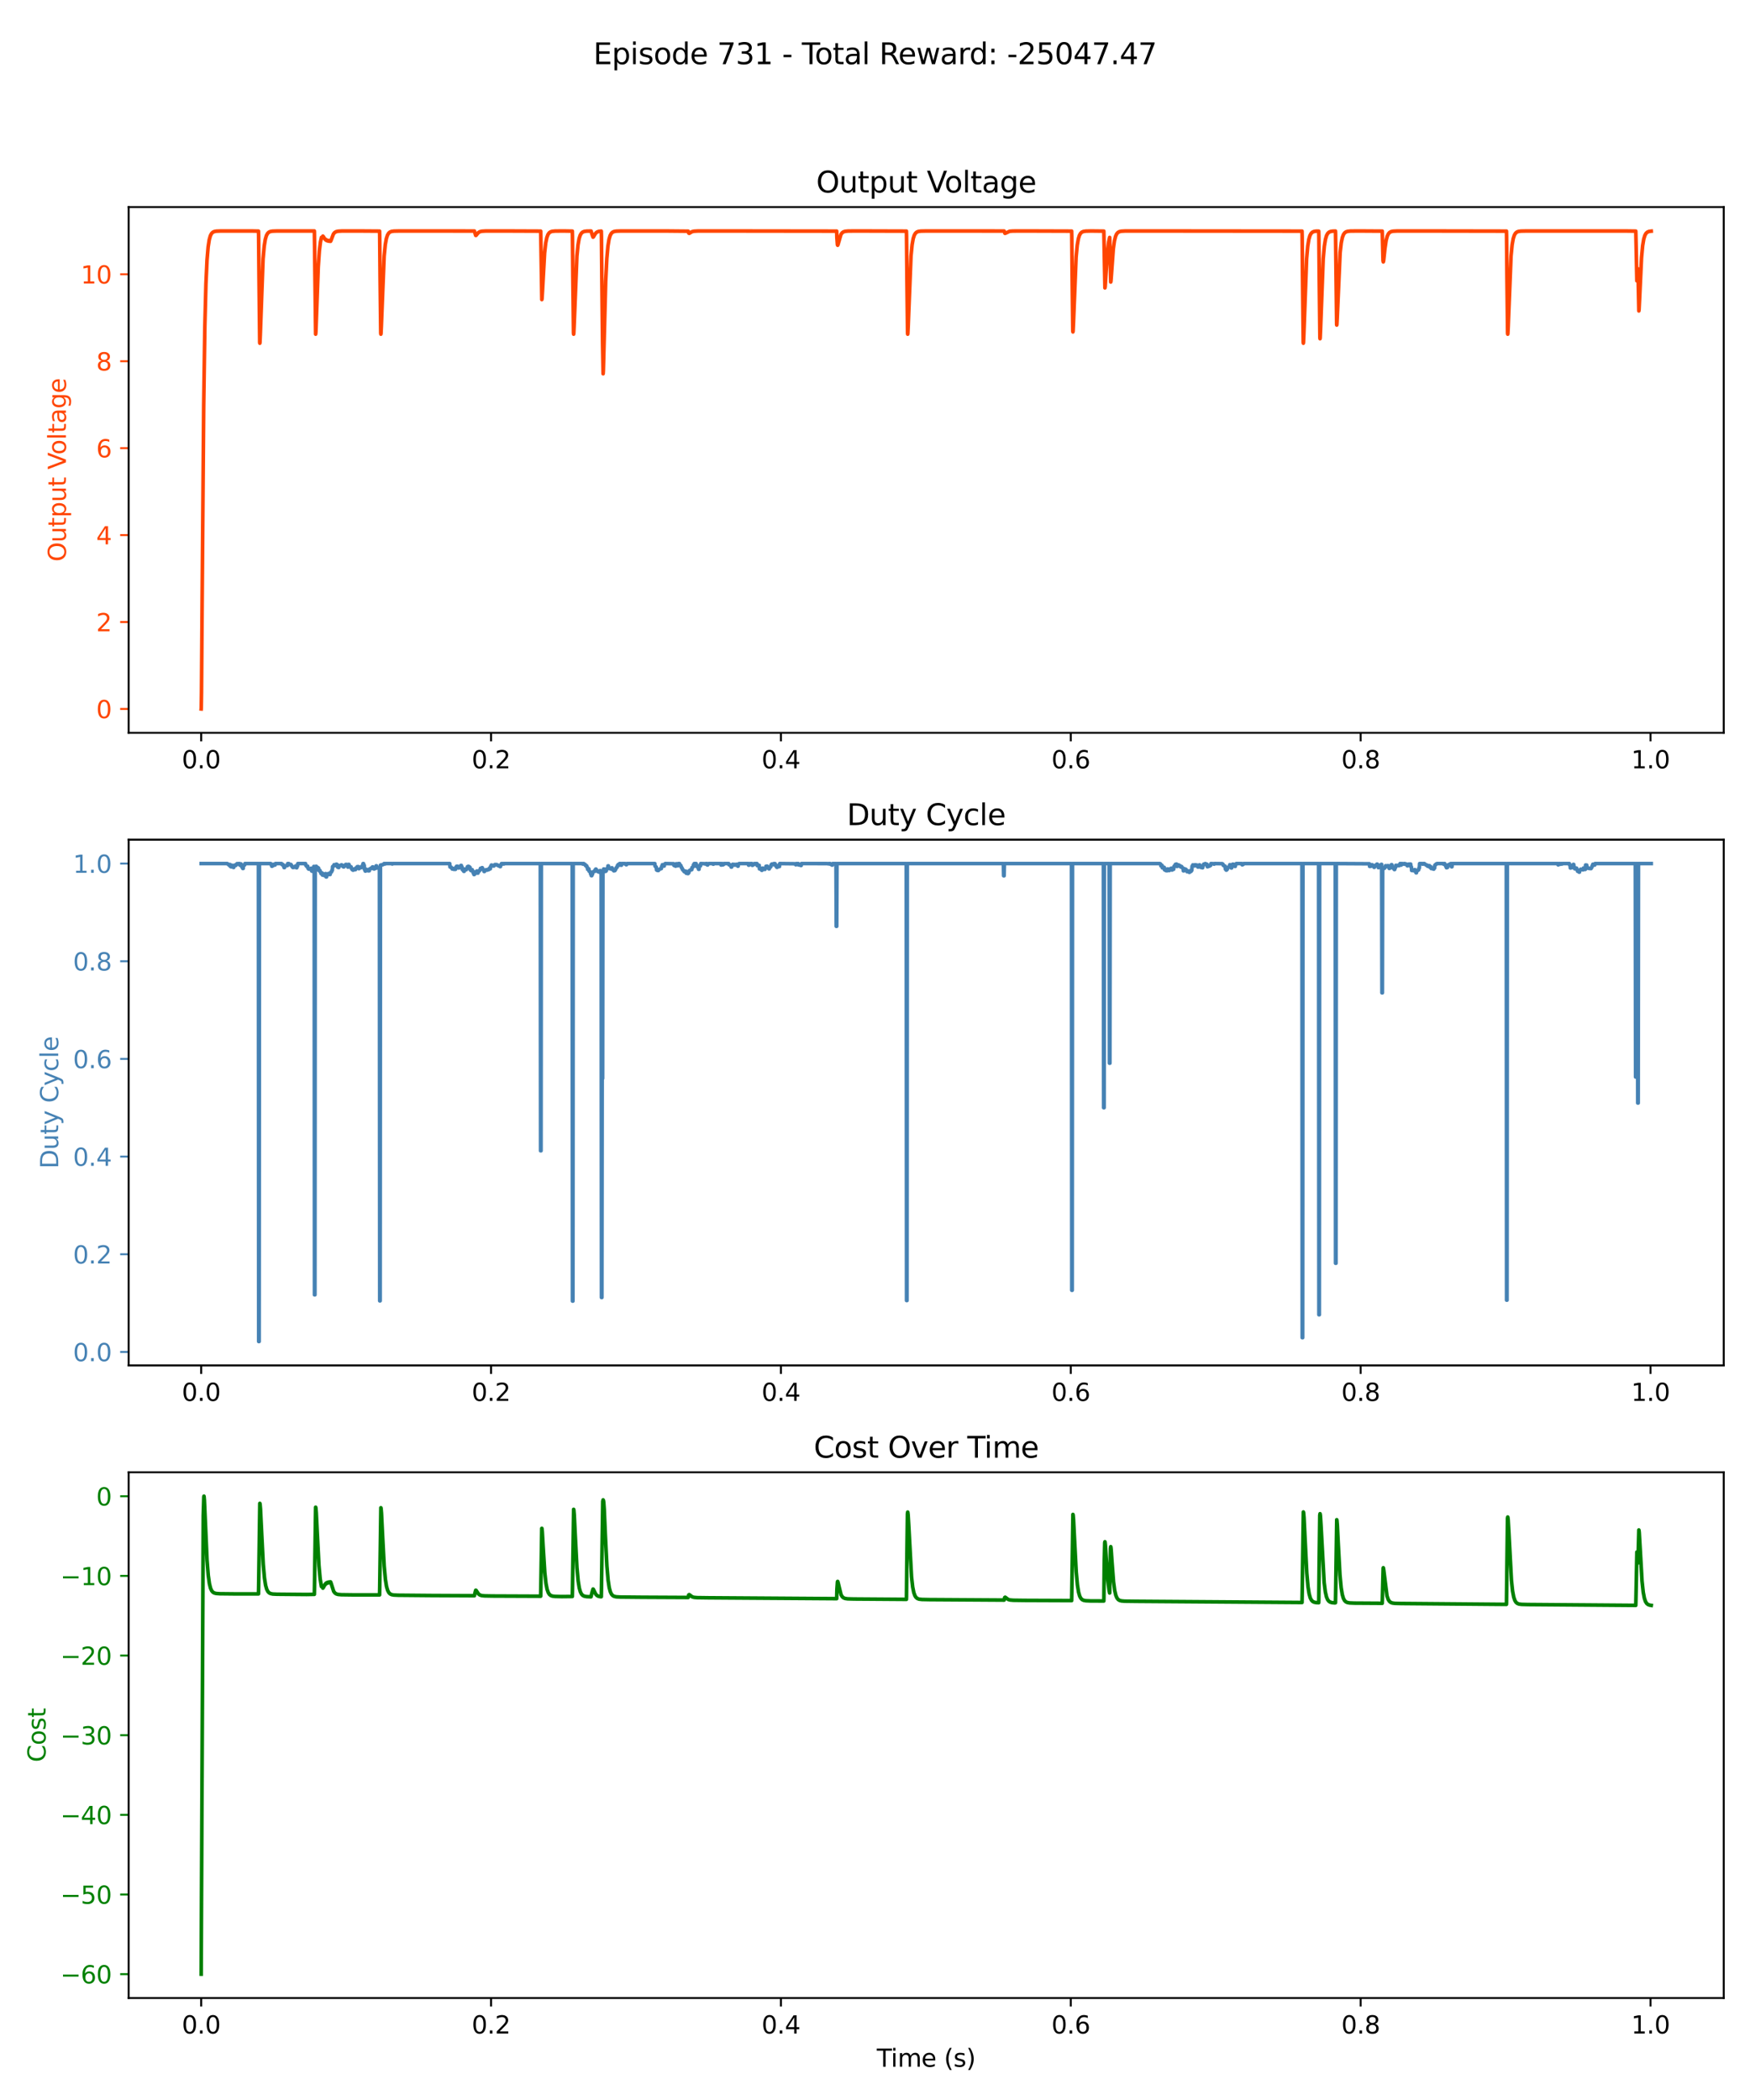 <?xml version="1.0" encoding="utf-8" standalone="no"?>
<!DOCTYPE svg PUBLIC "-//W3C//DTD SVG 1.1//EN"
  "http://www.w3.org/Graphics/SVG/1.1/DTD/svg11.dtd">
<svg xmlns:xlink="http://www.w3.org/1999/xlink" width="720pt" height="864pt" viewBox="0 0 720 864" xmlns="http://www.w3.org/2000/svg" version="1.1">
 <defs>
  <style type="text/css">*{stroke-linejoin: round; stroke-linecap: butt}</style>
 </defs>
 <g id="figure_1">
  <g id="patch_1">
   <path d="M 0 864 
L 720 864 
L 720 0 
L 0 0 
z
" style="fill: #ffffff"/>
  </g>
  <g id="axes_1">
   <g id="patch_2">
    <path d="M 52.94 301.507 
L 709.2 301.507 
L 709.2 85.2 
L 52.94 85.2 
z
" style="fill: #ffffff"/>
   </g>
   <g id="matplotlib.axis_1">
    <g id="xtick_1">
     <g id="line2d_1">
      <defs>
       <path id="m7b2ab69383" d="M 0 0 
L 0 3.5 
" style="stroke: #000000; stroke-width: 0.8"/>
      </defs>
      <g>
       <use xlink:href="#m7b2ab69383" x="82.77" y="301.507" style="stroke: #000000; stroke-width: 0.8"/>
      </g>
     </g>
     <g id="text_1">
      <!-- 0.0 -->
      <g transform="translate(74.818 316.105) scale(0.1 -0.1)">
       <defs>
        <path id="DejaVuSans-30" d="M 2034 4250 
Q 1547 4250 1301 3770 
Q 1056 3291 1056 2328 
Q 1056 1369 1301 889 
Q 1547 409 2034 409 
Q 2525 409 2770 889 
Q 3016 1369 3016 2328 
Q 3016 3291 2770 3770 
Q 2525 4250 2034 4250 
z
M 2034 4750 
Q 2819 4750 3233 4129 
Q 3647 3509 3647 2328 
Q 3647 1150 3233 529 
Q 2819 -91 2034 -91 
Q 1250 -91 836 529 
Q 422 1150 422 2328 
Q 422 3509 836 4129 
Q 1250 4750 2034 4750 
z
" transform="scale(0.016)"/>
        <path id="DejaVuSans-2e" d="M 684 794 
L 1344 794 
L 1344 0 
L 684 0 
L 684 794 
z
" transform="scale(0.016)"/>
       </defs>
       <use xlink:href="#DejaVuSans-30"/>
       <use xlink:href="#DejaVuSans-2e" x="63.623"/>
       <use xlink:href="#DejaVuSans-30" x="95.41"/>
      </g>
     </g>
    </g>
    <g id="xtick_2">
     <g id="line2d_2">
      <g>
       <use xlink:href="#m7b2ab69383" x="202.032" y="301.507" style="stroke: #000000; stroke-width: 0.8"/>
      </g>
     </g>
     <g id="text_2">
      <!-- 0.2 -->
      <g transform="translate(194.08 316.105) scale(0.1 -0.1)">
       <defs>
        <path id="DejaVuSans-32" d="M 1228 531 
L 3431 531 
L 3431 0 
L 469 0 
L 469 531 
Q 828 903 1448 1529 
Q 2069 2156 2228 2338 
Q 2531 2678 2651 2914 
Q 2772 3150 2772 3378 
Q 2772 3750 2511 3984 
Q 2250 4219 1831 4219 
Q 1534 4219 1204 4116 
Q 875 4013 500 3803 
L 500 4441 
Q 881 4594 1212 4672 
Q 1544 4750 1819 4750 
Q 2544 4750 2975 4387 
Q 3406 4025 3406 3419 
Q 3406 3131 3298 2873 
Q 3191 2616 2906 2266 
Q 2828 2175 2409 1742 
Q 1991 1309 1228 531 
z
" transform="scale(0.016)"/>
       </defs>
       <use xlink:href="#DejaVuSans-30"/>
       <use xlink:href="#DejaVuSans-2e" x="63.623"/>
       <use xlink:href="#DejaVuSans-32" x="95.41"/>
      </g>
     </g>
    </g>
    <g id="xtick_3">
     <g id="line2d_3">
      <g>
       <use xlink:href="#m7b2ab69383" x="321.293" y="301.507" style="stroke: #000000; stroke-width: 0.8"/>
      </g>
     </g>
     <g id="text_3">
      <!-- 0.4 -->
      <g transform="translate(313.342 316.105) scale(0.1 -0.1)">
       <defs>
        <path id="DejaVuSans-34" d="M 2419 4116 
L 825 1625 
L 2419 1625 
L 2419 4116 
z
M 2253 4666 
L 3047 4666 
L 3047 1625 
L 3713 1625 
L 3713 1100 
L 3047 1100 
L 3047 0 
L 2419 0 
L 2419 1100 
L 313 1100 
L 313 1709 
L 2253 4666 
z
" transform="scale(0.016)"/>
       </defs>
       <use xlink:href="#DejaVuSans-30"/>
       <use xlink:href="#DejaVuSans-2e" x="63.623"/>
       <use xlink:href="#DejaVuSans-34" x="95.41"/>
      </g>
     </g>
    </g>
    <g id="xtick_4">
     <g id="line2d_4">
      <g>
       <use xlink:href="#m7b2ab69383" x="440.555" y="301.507" style="stroke: #000000; stroke-width: 0.8"/>
      </g>
     </g>
     <g id="text_4">
      <!-- 0.6 -->
      <g transform="translate(432.603 316.105) scale(0.1 -0.1)">
       <defs>
        <path id="DejaVuSans-36" d="M 2113 2584 
Q 1688 2584 1439 2293 
Q 1191 2003 1191 1497 
Q 1191 994 1439 701 
Q 1688 409 2113 409 
Q 2538 409 2786 701 
Q 3034 994 3034 1497 
Q 3034 2003 2786 2293 
Q 2538 2584 2113 2584 
z
M 3366 4563 
L 3366 3988 
Q 3128 4100 2886 4159 
Q 2644 4219 2406 4219 
Q 1781 4219 1451 3797 
Q 1122 3375 1075 2522 
Q 1259 2794 1537 2939 
Q 1816 3084 2150 3084 
Q 2853 3084 3261 2657 
Q 3669 2231 3669 1497 
Q 3669 778 3244 343 
Q 2819 -91 2113 -91 
Q 1303 -91 875 529 
Q 447 1150 447 2328 
Q 447 3434 972 4092 
Q 1497 4750 2381 4750 
Q 2619 4750 2861 4703 
Q 3103 4656 3366 4563 
z
" transform="scale(0.016)"/>
       </defs>
       <use xlink:href="#DejaVuSans-30"/>
       <use xlink:href="#DejaVuSans-2e" x="63.623"/>
       <use xlink:href="#DejaVuSans-36" x="95.41"/>
      </g>
     </g>
    </g>
    <g id="xtick_5">
     <g id="line2d_5">
      <g>
       <use xlink:href="#m7b2ab69383" x="559.816" y="301.507" style="stroke: #000000; stroke-width: 0.8"/>
      </g>
     </g>
     <g id="text_5">
      <!-- 0.8 -->
      <g transform="translate(551.865 316.105) scale(0.1 -0.1)">
       <defs>
        <path id="DejaVuSans-38" d="M 2034 2216 
Q 1584 2216 1326 1975 
Q 1069 1734 1069 1313 
Q 1069 891 1326 650 
Q 1584 409 2034 409 
Q 2484 409 2743 651 
Q 3003 894 3003 1313 
Q 3003 1734 2745 1975 
Q 2488 2216 2034 2216 
z
M 1403 2484 
Q 997 2584 770 2862 
Q 544 3141 544 3541 
Q 544 4100 942 4425 
Q 1341 4750 2034 4750 
Q 2731 4750 3128 4425 
Q 3525 4100 3525 3541 
Q 3525 3141 3298 2862 
Q 3072 2584 2669 2484 
Q 3125 2378 3379 2068 
Q 3634 1759 3634 1313 
Q 3634 634 3220 271 
Q 2806 -91 2034 -91 
Q 1263 -91 848 271 
Q 434 634 434 1313 
Q 434 1759 690 2068 
Q 947 2378 1403 2484 
z
M 1172 3481 
Q 1172 3119 1398 2916 
Q 1625 2713 2034 2713 
Q 2441 2713 2670 2916 
Q 2900 3119 2900 3481 
Q 2900 3844 2670 4047 
Q 2441 4250 2034 4250 
Q 1625 4250 1398 4047 
Q 1172 3844 1172 3481 
z
" transform="scale(0.016)"/>
       </defs>
       <use xlink:href="#DejaVuSans-30"/>
       <use xlink:href="#DejaVuSans-2e" x="63.623"/>
       <use xlink:href="#DejaVuSans-38" x="95.41"/>
      </g>
     </g>
    </g>
    <g id="xtick_6">
     <g id="line2d_6">
      <g>
       <use xlink:href="#m7b2ab69383" x="679.078" y="301.507" style="stroke: #000000; stroke-width: 0.8"/>
      </g>
     </g>
     <g id="text_6">
      <!-- 1.0 -->
      <g transform="translate(671.126 316.105) scale(0.1 -0.1)">
       <defs>
        <path id="DejaVuSans-31" d="M 794 531 
L 1825 531 
L 1825 4091 
L 703 3866 
L 703 4441 
L 1819 4666 
L 2450 4666 
L 2450 531 
L 3481 531 
L 3481 0 
L 794 0 
L 794 531 
z
" transform="scale(0.016)"/>
       </defs>
       <use xlink:href="#DejaVuSans-31"/>
       <use xlink:href="#DejaVuSans-2e" x="63.623"/>
       <use xlink:href="#DejaVuSans-30" x="95.41"/>
      </g>
     </g>
    </g>
   </g>
   <g id="matplotlib.axis_2">
    <g id="ytick_1">
     <g id="line2d_7">
      <defs>
       <path id="m9d305721e6" d="M 0 0 
L -3.5 0 
" style="stroke: #ff4500; stroke-width: 0.8"/>
      </defs>
      <g>
       <use xlink:href="#m9d305721e6" x="52.94" y="291.681" style="fill: #ff4500; stroke: #ff4500; stroke-width: 0.8"/>
      </g>
     </g>
     <g id="text_7">
      <!-- 0 -->
      <g style="fill: #ff4500" transform="translate(39.578 295.48) scale(0.1 -0.1)">
       <use xlink:href="#DejaVuSans-30"/>
      </g>
     </g>
    </g>
    <g id="ytick_2">
     <g id="line2d_8">
      <g>
       <use xlink:href="#m9d305721e6" x="52.94" y="255.915" style="fill: #ff4500; stroke: #ff4500; stroke-width: 0.8"/>
      </g>
     </g>
     <g id="text_8">
      <!-- 2 -->
      <g style="fill: #ff4500" transform="translate(39.578 259.714) scale(0.1 -0.1)">
       <use xlink:href="#DejaVuSans-32"/>
      </g>
     </g>
    </g>
    <g id="ytick_3">
     <g id="line2d_9">
      <g>
       <use xlink:href="#m9d305721e6" x="52.94" y="220.148" style="fill: #ff4500; stroke: #ff4500; stroke-width: 0.8"/>
      </g>
     </g>
     <g id="text_9">
      <!-- 4 -->
      <g style="fill: #ff4500" transform="translate(39.578 223.948) scale(0.1 -0.1)">
       <use xlink:href="#DejaVuSans-34"/>
      </g>
     </g>
    </g>
    <g id="ytick_4">
     <g id="line2d_10">
      <g>
       <use xlink:href="#m9d305721e6" x="52.94" y="184.382" style="fill: #ff4500; stroke: #ff4500; stroke-width: 0.8"/>
      </g>
     </g>
     <g id="text_10">
      <!-- 6 -->
      <g style="fill: #ff4500" transform="translate(39.578 188.181) scale(0.1 -0.1)">
       <use xlink:href="#DejaVuSans-36"/>
      </g>
     </g>
    </g>
    <g id="ytick_5">
     <g id="line2d_11">
      <g>
       <use xlink:href="#m9d305721e6" x="52.94" y="148.616" style="fill: #ff4500; stroke: #ff4500; stroke-width: 0.8"/>
      </g>
     </g>
     <g id="text_11">
      <!-- 8 -->
      <g style="fill: #ff4500" transform="translate(39.578 152.415) scale(0.1 -0.1)">
       <use xlink:href="#DejaVuSans-38"/>
      </g>
     </g>
    </g>
    <g id="ytick_6">
     <g id="line2d_12">
      <g>
       <use xlink:href="#m9d305721e6" x="52.94" y="112.85" style="fill: #ff4500; stroke: #ff4500; stroke-width: 0.8"/>
      </g>
     </g>
     <g id="text_12">
      <!-- 10 -->
      <g style="fill: #ff4500" transform="translate(33.215 116.649) scale(0.1 -0.1)">
       <use xlink:href="#DejaVuSans-31"/>
       <use xlink:href="#DejaVuSans-30" x="63.623"/>
      </g>
     </g>
    </g>
    <g id="text_13">
     <!-- Output Voltage -->
     <g style="fill: #ff4500" transform="translate(27.135 231.067) rotate(-90) scale(0.1 -0.1)">
      <defs>
       <path id="DejaVuSans-4f" d="M 2522 4238 
Q 1834 4238 1429 3725 
Q 1025 3213 1025 2328 
Q 1025 1447 1429 934 
Q 1834 422 2522 422 
Q 3209 422 3611 934 
Q 4013 1447 4013 2328 
Q 4013 3213 3611 3725 
Q 3209 4238 2522 4238 
z
M 2522 4750 
Q 3503 4750 4090 4092 
Q 4678 3434 4678 2328 
Q 4678 1225 4090 567 
Q 3503 -91 2522 -91 
Q 1538 -91 948 565 
Q 359 1222 359 2328 
Q 359 3434 948 4092 
Q 1538 4750 2522 4750 
z
" transform="scale(0.016)"/>
       <path id="DejaVuSans-75" d="M 544 1381 
L 544 3500 
L 1119 3500 
L 1119 1403 
Q 1119 906 1312 657 
Q 1506 409 1894 409 
Q 2359 409 2629 706 
Q 2900 1003 2900 1516 
L 2900 3500 
L 3475 3500 
L 3475 0 
L 2900 0 
L 2900 538 
Q 2691 219 2414 64 
Q 2138 -91 1772 -91 
Q 1169 -91 856 284 
Q 544 659 544 1381 
z
M 1991 3584 
L 1991 3584 
z
" transform="scale(0.016)"/>
       <path id="DejaVuSans-74" d="M 1172 4494 
L 1172 3500 
L 2356 3500 
L 2356 3053 
L 1172 3053 
L 1172 1153 
Q 1172 725 1289 603 
Q 1406 481 1766 481 
L 2356 481 
L 2356 0 
L 1766 0 
Q 1100 0 847 248 
Q 594 497 594 1153 
L 594 3053 
L 172 3053 
L 172 3500 
L 594 3500 
L 594 4494 
L 1172 4494 
z
" transform="scale(0.016)"/>
       <path id="DejaVuSans-70" d="M 1159 525 
L 1159 -1331 
L 581 -1331 
L 581 3500 
L 1159 3500 
L 1159 2969 
Q 1341 3281 1617 3432 
Q 1894 3584 2278 3584 
Q 2916 3584 3314 3078 
Q 3713 2572 3713 1747 
Q 3713 922 3314 415 
Q 2916 -91 2278 -91 
Q 1894 -91 1617 61 
Q 1341 213 1159 525 
z
M 3116 1747 
Q 3116 2381 2855 2742 
Q 2594 3103 2138 3103 
Q 1681 3103 1420 2742 
Q 1159 2381 1159 1747 
Q 1159 1113 1420 752 
Q 1681 391 2138 391 
Q 2594 391 2855 752 
Q 3116 1113 3116 1747 
z
" transform="scale(0.016)"/>
       <path id="DejaVuSans-20" transform="scale(0.016)"/>
       <path id="DejaVuSans-56" d="M 1831 0 
L 50 4666 
L 709 4666 
L 2188 738 
L 3669 4666 
L 4325 4666 
L 2547 0 
L 1831 0 
z
" transform="scale(0.016)"/>
       <path id="DejaVuSans-6f" d="M 1959 3097 
Q 1497 3097 1228 2736 
Q 959 2375 959 1747 
Q 959 1119 1226 758 
Q 1494 397 1959 397 
Q 2419 397 2687 759 
Q 2956 1122 2956 1747 
Q 2956 2369 2687 2733 
Q 2419 3097 1959 3097 
z
M 1959 3584 
Q 2709 3584 3137 3096 
Q 3566 2609 3566 1747 
Q 3566 888 3137 398 
Q 2709 -91 1959 -91 
Q 1206 -91 779 398 
Q 353 888 353 1747 
Q 353 2609 779 3096 
Q 1206 3584 1959 3584 
z
" transform="scale(0.016)"/>
       <path id="DejaVuSans-6c" d="M 603 4863 
L 1178 4863 
L 1178 0 
L 603 0 
L 603 4863 
z
" transform="scale(0.016)"/>
       <path id="DejaVuSans-61" d="M 2194 1759 
Q 1497 1759 1228 1600 
Q 959 1441 959 1056 
Q 959 750 1161 570 
Q 1363 391 1709 391 
Q 2188 391 2477 730 
Q 2766 1069 2766 1631 
L 2766 1759 
L 2194 1759 
z
M 3341 1997 
L 3341 0 
L 2766 0 
L 2766 531 
Q 2569 213 2275 61 
Q 1981 -91 1556 -91 
Q 1019 -91 701 211 
Q 384 513 384 1019 
Q 384 1609 779 1909 
Q 1175 2209 1959 2209 
L 2766 2209 
L 2766 2266 
Q 2766 2663 2505 2880 
Q 2244 3097 1772 3097 
Q 1472 3097 1187 3025 
Q 903 2953 641 2809 
L 641 3341 
Q 956 3463 1253 3523 
Q 1550 3584 1831 3584 
Q 2591 3584 2966 3190 
Q 3341 2797 3341 1997 
z
" transform="scale(0.016)"/>
       <path id="DejaVuSans-67" d="M 2906 1791 
Q 2906 2416 2648 2759 
Q 2391 3103 1925 3103 
Q 1463 3103 1205 2759 
Q 947 2416 947 1791 
Q 947 1169 1205 825 
Q 1463 481 1925 481 
Q 2391 481 2648 825 
Q 2906 1169 2906 1791 
z
M 3481 434 
Q 3481 -459 3084 -895 
Q 2688 -1331 1869 -1331 
Q 1566 -1331 1297 -1286 
Q 1028 -1241 775 -1147 
L 775 -588 
Q 1028 -725 1275 -790 
Q 1522 -856 1778 -856 
Q 2344 -856 2625 -561 
Q 2906 -266 2906 331 
L 2906 616 
Q 2728 306 2450 153 
Q 2172 0 1784 0 
Q 1141 0 747 490 
Q 353 981 353 1791 
Q 353 2603 747 3093 
Q 1141 3584 1784 3584 
Q 2172 3584 2450 3431 
Q 2728 3278 2906 2969 
L 2906 3500 
L 3481 3500 
L 3481 434 
z
" transform="scale(0.016)"/>
       <path id="DejaVuSans-65" d="M 3597 1894 
L 3597 1613 
L 953 1613 
Q 991 1019 1311 708 
Q 1631 397 2203 397 
Q 2534 397 2845 478 
Q 3156 559 3463 722 
L 3463 178 
Q 3153 47 2828 -22 
Q 2503 -91 2169 -91 
Q 1331 -91 842 396 
Q 353 884 353 1716 
Q 353 2575 817 3079 
Q 1281 3584 2069 3584 
Q 2775 3584 3186 3129 
Q 3597 2675 3597 1894 
z
M 3022 2063 
Q 3016 2534 2758 2815 
Q 2500 3097 2075 3097 
Q 1594 3097 1305 2825 
Q 1016 2553 972 2059 
L 3022 2063 
z
" transform="scale(0.016)"/>
      </defs>
      <use xlink:href="#DejaVuSans-4f"/>
      <use xlink:href="#DejaVuSans-75" x="78.711"/>
      <use xlink:href="#DejaVuSans-74" x="142.09"/>
      <use xlink:href="#DejaVuSans-70" x="181.299"/>
      <use xlink:href="#DejaVuSans-75" x="244.775"/>
      <use xlink:href="#DejaVuSans-74" x="308.154"/>
      <use xlink:href="#DejaVuSans-20" x="347.363"/>
      <use xlink:href="#DejaVuSans-56" x="379.15"/>
      <use xlink:href="#DejaVuSans-6f" x="439.809"/>
      <use xlink:href="#DejaVuSans-6c" x="500.99"/>
      <use xlink:href="#DejaVuSans-74" x="528.773"/>
      <use xlink:href="#DejaVuSans-61" x="567.982"/>
      <use xlink:href="#DejaVuSans-67" x="629.262"/>
      <use xlink:href="#DejaVuSans-65" x="692.738"/>
     </g>
    </g>
   </g>
   <g id="line2d_13">
    <path d="M 82.77 291.675 
L 82.8 291.283 
L 82.895 285.047 
L 83.175 246.649 
L 83.808 166.771 
L 84.273 134.347 
L 84.726 116.74 
L 85.179 106.994 
L 85.632 101.62 
L 86.085 98.66 
L 86.545 97.014 
L 87.016 96.098 
L 87.523 95.579 
L 88.131 95.278 
L 89.013 95.109 
L 90.808 95.039 
L 103.277 95.032 
L 106.348 95.094 
L 106.402 97.116 
L 106.557 114.123 
L 106.849 140.847 
L 106.897 141.208 
L 106.956 140.829 
L 107.099 137.57 
L 108.232 106.501 
L 108.692 101.326 
L 109.145 98.502 
L 109.604 96.929 
L 110.075 96.052 
L 110.588 95.551 
L 111.208 95.262 
L 112.126 95.101 
L 114.07 95.037 
L 129.318 95.032 
L 129.348 95.452 
L 129.443 102.142 
L 129.866 137.487 
L 129.884 137.449 
L 129.962 136.568 
L 130.176 130.789 
L 130.934 109.879 
L 131.399 103.16 
L 131.852 99.519 
L 132.264 97.665 
L 132.275 97.694 
L 132.431 97.881 
L 132.448 97.873 
L 132.615 97.65 
L 132.854 97.14 
L 132.908 97.326 
L 133.08 97.526 
L 133.086 97.524 
L 133.152 97.475 
L 133.176 97.577 
L 133.367 97.974 
L 133.48 98.044 
L 133.653 98.365 
L 133.659 98.363 
L 133.754 98.287 
L 133.784 98.417 
L 133.933 98.662 
L 133.957 98.651 
L 134.047 98.534 
L 134.088 98.688 
L 134.219 98.874 
L 134.249 98.857 
L 134.345 98.714 
L 134.392 98.877 
L 134.512 99.02 
L 134.547 98.996 
L 134.643 98.836 
L 134.691 98.993 
L 134.804 99.121 
L 134.84 99.096 
L 134.941 98.92 
L 134.995 99.087 
L 135.102 99.189 
L 135.138 99.161 
L 135.239 98.976 
L 135.293 99.139 
L 135.394 99.237 
L 135.436 99.204 
L 135.537 99.014 
L 135.591 99.175 
L 135.692 99.268 
L 135.734 99.233 
L 135.835 99.04 
L 135.889 99.199 
L 135.99 99.289 
L 136.032 99.253 
L 136.205 98.86 
L 137.189 96.261 
L 137.696 95.667 
L 138.28 95.327 
L 139.085 95.134 
L 140.576 95.046 
L 147.243 95.032 
L 156.164 95.094 
L 156.217 97.116 
L 156.372 114.123 
L 156.641 137.017 
L 156.7 137.487 
L 156.754 137.172 
L 156.897 134.224 
L 158.048 105.375 
L 158.507 100.707 
L 158.96 98.16 
L 159.419 96.742 
L 159.896 95.945 
L 160.421 95.489 
L 161.077 95.225 
L 162.091 95.083 
L 164.494 95.034 
L 195.174 95.053 
L 195.711 96.857 
L 195.872 96.845 
L 196.17 96.475 
L 196.868 95.662 
L 197.47 95.32 
L 198.287 95.131 
L 199.813 95.045 
L 206.999 95.032 
L 222.443 95.094 
L 222.497 97.116 
L 222.926 123.265 
L 223.004 122.848 
L 223.189 119.814 
L 224.065 104.041 
L 224.53 99.955 
L 224.989 97.727 
L 225.449 96.505 
L 225.932 95.812 
L 226.474 95.414 
L 227.184 95.182 
L 228.359 95.064 
L 231.763 95.032 
L 235.473 95.094 
L 235.526 97.116 
L 235.681 114.123 
L 235.95 137.017 
L 236.009 137.487 
L 236.063 137.172 
L 236.206 134.224 
L 237.357 105.375 
L 237.816 100.707 
L 238.269 98.16 
L 238.728 96.742 
L 239.205 95.945 
L 239.73 95.489 
L 240.386 95.225 
L 241.4 95.083 
L 243.177 95.058 
L 243.719 96.864 
L 243.797 97.051 
L 244 97.585 
L 244.137 97.505 
L 244.459 96.925 
L 245.091 95.919 
L 245.634 95.471 
L 246.307 95.213 
L 247.357 95.078 
L 247.399 95.137 
L 247.452 97.156 
L 247.607 114.156 
L 247.906 141.193 
L 248.138 153.774 
L 248.156 153.715 
L 248.233 152.477 
L 248.454 144.194 
L 249.2 115.705 
L 249.665 106.351 
L 250.118 101.281 
L 250.571 98.475 
L 251.03 96.914 
L 251.501 96.044 
L 252.014 95.547 
L 252.64 95.258 
L 253.564 95.099 
L 255.538 95.037 
L 273.32 95.032 
L 283.141 95.123 
L 283.374 95.927 
L 283.577 96.006 
L 283.899 95.811 
L 284.716 95.325 
L 285.544 95.131 
L 287.065 95.046 
L 294.137 95.032 
L 344.227 95.094 
L 344.317 97.763 
L 344.537 100.724 
L 344.645 100.911 
L 344.686 100.872 
L 344.835 100.446 
L 345.968 96.491 
L 346.457 95.802 
L 347.006 95.406 
L 347.721 95.178 
L 348.914 95.062 
L 352.456 95.032 
L 372.921 95.094 
L 372.975 97.116 
L 373.13 114.123 
L 373.399 137.017 
L 373.458 137.487 
L 373.512 137.172 
L 373.655 134.224 
L 374.806 105.375 
L 375.265 100.707 
L 375.718 98.16 
L 376.177 96.742 
L 376.654 95.945 
L 377.179 95.489 
L 377.835 95.225 
L 378.849 95.083 
L 381.252 95.034 
L 413.125 95.053 
L 413.458 96 
L 413.667 95.967 
L 415.39 95.153 
L 416.732 95.053 
L 421.592 95.032 
L 440.907 95.094 
L 440.96 97.116 
L 441.115 114.123 
L 441.378 136.054 
L 441.437 136.551 
L 441.497 136.202 
L 441.646 133.097 
L 442.743 105.742 
L 443.202 100.912 
L 443.655 98.274 
L 444.115 96.804 
L 444.586 95.985 
L 445.105 95.513 
L 445.749 95.238 
L 446.721 95.089 
L 448.921 95.035 
L 454.139 95.094 
L 454.192 97.116 
L 454.604 118.448 
L 454.628 118.414 
L 454.717 117.765 
L 454.973 113.693 
L 455.641 103.547 
L 456.112 99.662 
L 456.542 97.69 
L 456.548 97.711 
L 456.595 99.217 
L 456.983 116.034 
L 457.001 116.016 
L 457.078 115.583 
L 457.293 112.727 
L 458.05 102.38 
L 458.515 99.055 
L 458.975 97.235 
L 459.44 96.227 
L 459.935 95.655 
L 460.519 95.321 
L 461.33 95.131 
L 462.845 95.046 
L 469.875 95.032 
L 535.69 95.094 
L 535.743 97.116 
L 535.898 114.123 
L 536.191 140.847 
L 536.238 141.208 
L 536.298 140.829 
L 536.441 137.57 
L 537.574 106.501 
L 538.033 101.326 
L 538.486 98.502 
L 538.945 96.929 
L 539.417 96.052 
L 539.929 95.551 
L 540.55 95.262 
L 541.468 95.101 
L 542.559 95.11 
L 542.613 97.131 
L 542.768 114.136 
L 543.048 138.946 
L 543.102 139.36 
L 543.161 138.976 
L 543.31 135.647 
L 544.402 106.542 
L 544.861 101.352 
L 545.314 98.516 
L 545.773 96.936 
L 546.244 96.056 
L 546.757 95.554 
L 547.377 95.263 
L 548.296 95.101 
L 549.446 95.068 
L 549.482 95.889 
L 549.596 105.479 
L 549.935 133.566 
L 549.977 133.739 
L 550.025 133.484 
L 550.162 130.992 
L 551.367 103.932 
L 551.826 99.913 
L 552.279 97.722 
L 552.738 96.502 
L 553.221 95.811 
L 553.764 95.413 
L 554.473 95.182 
L 555.648 95.064 
L 559.059 95.032 
L 568.695 95.094 
L 568.749 97.116 
L 569.011 107.188 
L 569.125 107.759 
L 569.166 107.701 
L 569.292 107.02 
L 569.798 102.289 
L 570.305 98.882 
L 570.77 97.134 
L 571.242 96.165 
L 571.742 95.618 
L 572.339 95.299 
L 573.185 95.12 
L 574.831 95.042 
L 584.026 95.032 
L 619.793 95.094 
L 619.847 97.116 
L 620.002 114.123 
L 620.27 137.017 
L 620.33 137.487 
L 620.383 137.172 
L 620.526 134.224 
L 621.677 105.375 
L 622.136 100.707 
L 622.59 98.16 
L 623.049 96.742 
L 623.526 95.945 
L 624.051 95.489 
L 624.706 95.225 
L 625.72 95.083 
L 628.123 95.034 
L 668.374 95.032 
L 673.001 95.094 
L 673.055 97.116 
L 673.449 115.54 
L 673.473 115.531 
L 673.496 115.461 
L 673.616 114.452 
L 673.884 110.598 
L 673.932 111.782 
L 674.272 127.919 
L 674.355 127.331 
L 674.552 123.406 
L 675.369 106.067 
L 675.834 101.068 
L 676.293 98.337 
L 676.752 96.839 
L 677.223 96.004 
L 677.736 95.527 
L 678.368 95.247 
L 679.322 95.093 
L 679.37 95.09 
L 679.37 95.09 
" clip-path="url(#p5f7d00c987)" style="fill: none; stroke: #ff4500; stroke-width: 1.5; stroke-linecap: square"/>
   </g>
   <g id="patch_3">
    <path d="M 52.94 301.507 
L 52.94 85.2 
" style="fill: none; stroke: #000000; stroke-width: 0.8; stroke-linejoin: miter; stroke-linecap: square"/>
   </g>
   <g id="patch_4">
    <path d="M 709.2 301.507 
L 709.2 85.2 
" style="fill: none; stroke: #000000; stroke-width: 0.8; stroke-linejoin: miter; stroke-linecap: square"/>
   </g>
   <g id="patch_5">
    <path d="M 52.94 301.507 
L 709.2 301.507 
" style="fill: none; stroke: #000000; stroke-width: 0.8; stroke-linejoin: miter; stroke-linecap: square"/>
   </g>
   <g id="patch_6">
    <path d="M 52.94 85.2 
L 709.2 85.2 
" style="fill: none; stroke: #000000; stroke-width: 0.8; stroke-linejoin: miter; stroke-linecap: square"/>
   </g>
   <g id="text_14">
    <!-- Output Voltage -->
    <g transform="translate(335.814 79.2) scale(0.12 -0.12)">
     <use xlink:href="#DejaVuSans-4f"/>
     <use xlink:href="#DejaVuSans-75" x="78.711"/>
     <use xlink:href="#DejaVuSans-74" x="142.09"/>
     <use xlink:href="#DejaVuSans-70" x="181.299"/>
     <use xlink:href="#DejaVuSans-75" x="244.775"/>
     <use xlink:href="#DejaVuSans-74" x="308.154"/>
     <use xlink:href="#DejaVuSans-20" x="347.363"/>
     <use xlink:href="#DejaVuSans-56" x="379.15"/>
     <use xlink:href="#DejaVuSans-6f" x="439.809"/>
     <use xlink:href="#DejaVuSans-6c" x="500.99"/>
     <use xlink:href="#DejaVuSans-74" x="528.773"/>
     <use xlink:href="#DejaVuSans-61" x="567.982"/>
     <use xlink:href="#DejaVuSans-67" x="629.262"/>
     <use xlink:href="#DejaVuSans-65" x="692.738"/>
    </g>
   </g>
  </g>
  <g id="axes_2">
   <g id="patch_7">
    <path d="M 52.94 561.773 
L 709.2 561.773 
L 709.2 345.467 
L 52.94 345.467 
z
" style="fill: #ffffff"/>
   </g>
   <g id="matplotlib.axis_3">
    <g id="xtick_7">
     <g id="line2d_14">
      <g>
       <use xlink:href="#m7b2ab69383" x="82.77" y="561.773" style="stroke: #000000; stroke-width: 0.8"/>
      </g>
     </g>
     <g id="text_15">
      <!-- 0.0 -->
      <g transform="translate(74.818 576.372) scale(0.1 -0.1)">
       <use xlink:href="#DejaVuSans-30"/>
       <use xlink:href="#DejaVuSans-2e" x="63.623"/>
       <use xlink:href="#DejaVuSans-30" x="95.41"/>
      </g>
     </g>
    </g>
    <g id="xtick_8">
     <g id="line2d_15">
      <g>
       <use xlink:href="#m7b2ab69383" x="202.032" y="561.773" style="stroke: #000000; stroke-width: 0.8"/>
      </g>
     </g>
     <g id="text_16">
      <!-- 0.2 -->
      <g transform="translate(194.08 576.372) scale(0.1 -0.1)">
       <use xlink:href="#DejaVuSans-30"/>
       <use xlink:href="#DejaVuSans-2e" x="63.623"/>
       <use xlink:href="#DejaVuSans-32" x="95.41"/>
      </g>
     </g>
    </g>
    <g id="xtick_9">
     <g id="line2d_16">
      <g>
       <use xlink:href="#m7b2ab69383" x="321.293" y="561.773" style="stroke: #000000; stroke-width: 0.8"/>
      </g>
     </g>
     <g id="text_17">
      <!-- 0.4 -->
      <g transform="translate(313.342 576.372) scale(0.1 -0.1)">
       <use xlink:href="#DejaVuSans-30"/>
       <use xlink:href="#DejaVuSans-2e" x="63.623"/>
       <use xlink:href="#DejaVuSans-34" x="95.41"/>
      </g>
     </g>
    </g>
    <g id="xtick_10">
     <g id="line2d_17">
      <g>
       <use xlink:href="#m7b2ab69383" x="440.555" y="561.773" style="stroke: #000000; stroke-width: 0.8"/>
      </g>
     </g>
     <g id="text_18">
      <!-- 0.6 -->
      <g transform="translate(432.603 576.372) scale(0.1 -0.1)">
       <use xlink:href="#DejaVuSans-30"/>
       <use xlink:href="#DejaVuSans-2e" x="63.623"/>
       <use xlink:href="#DejaVuSans-36" x="95.41"/>
      </g>
     </g>
    </g>
    <g id="xtick_11">
     <g id="line2d_18">
      <g>
       <use xlink:href="#m7b2ab69383" x="559.816" y="561.773" style="stroke: #000000; stroke-width: 0.8"/>
      </g>
     </g>
     <g id="text_19">
      <!-- 0.8 -->
      <g transform="translate(551.865 576.372) scale(0.1 -0.1)">
       <use xlink:href="#DejaVuSans-30"/>
       <use xlink:href="#DejaVuSans-2e" x="63.623"/>
       <use xlink:href="#DejaVuSans-38" x="95.41"/>
      </g>
     </g>
    </g>
    <g id="xtick_12">
     <g id="line2d_19">
      <g>
       <use xlink:href="#m7b2ab69383" x="679.078" y="561.773" style="stroke: #000000; stroke-width: 0.8"/>
      </g>
     </g>
     <g id="text_20">
      <!-- 1.0 -->
      <g transform="translate(671.126 576.372) scale(0.1 -0.1)">
       <use xlink:href="#DejaVuSans-31"/>
       <use xlink:href="#DejaVuSans-2e" x="63.623"/>
       <use xlink:href="#DejaVuSans-30" x="95.41"/>
      </g>
     </g>
    </g>
   </g>
   <g id="matplotlib.axis_4">
    <g id="ytick_7">
     <g id="line2d_20">
      <defs>
       <path id="mccb2d49ee6" d="M 0 0 
L -3.5 0 
" style="stroke: #4682b4; stroke-width: 0.8"/>
      </defs>
      <g>
       <use xlink:href="#mccb2d49ee6" x="52.94" y="556.229" style="fill: #4682b4; stroke: #4682b4; stroke-width: 0.8"/>
      </g>
     </g>
     <g id="text_21">
      <!-- 0.0 -->
      <g style="fill: #4682b4" transform="translate(30.037 560.029) scale(0.1 -0.1)">
       <use xlink:href="#DejaVuSans-30"/>
       <use xlink:href="#DejaVuSans-2e" x="63.623"/>
       <use xlink:href="#DejaVuSans-30" x="95.41"/>
      </g>
     </g>
    </g>
    <g id="ytick_8">
     <g id="line2d_21">
      <g>
       <use xlink:href="#mccb2d49ee6" x="52.94" y="516.043" style="fill: #4682b4; stroke: #4682b4; stroke-width: 0.8"/>
      </g>
     </g>
     <g id="text_22">
      <!-- 0.2 -->
      <g style="fill: #4682b4" transform="translate(30.037 519.843) scale(0.1 -0.1)">
       <use xlink:href="#DejaVuSans-30"/>
       <use xlink:href="#DejaVuSans-2e" x="63.623"/>
       <use xlink:href="#DejaVuSans-32" x="95.41"/>
      </g>
     </g>
    </g>
    <g id="ytick_9">
     <g id="line2d_22">
      <g>
       <use xlink:href="#mccb2d49ee6" x="52.94" y="475.857" style="fill: #4682b4; stroke: #4682b4; stroke-width: 0.8"/>
      </g>
     </g>
     <g id="text_23">
      <!-- 0.4 -->
      <g style="fill: #4682b4" transform="translate(30.037 479.656) scale(0.1 -0.1)">
       <use xlink:href="#DejaVuSans-30"/>
       <use xlink:href="#DejaVuSans-2e" x="63.623"/>
       <use xlink:href="#DejaVuSans-34" x="95.41"/>
      </g>
     </g>
    </g>
    <g id="ytick_10">
     <g id="line2d_23">
      <g>
       <use xlink:href="#mccb2d49ee6" x="52.94" y="435.671" style="fill: #4682b4; stroke: #4682b4; stroke-width: 0.8"/>
      </g>
     </g>
     <g id="text_24">
      <!-- 0.6 -->
      <g style="fill: #4682b4" transform="translate(30.037 439.47) scale(0.1 -0.1)">
       <use xlink:href="#DejaVuSans-30"/>
       <use xlink:href="#DejaVuSans-2e" x="63.623"/>
       <use xlink:href="#DejaVuSans-36" x="95.41"/>
      </g>
     </g>
    </g>
    <g id="ytick_11">
     <g id="line2d_24">
      <g>
       <use xlink:href="#mccb2d49ee6" x="52.94" y="395.485" style="fill: #4682b4; stroke: #4682b4; stroke-width: 0.8"/>
      </g>
     </g>
     <g id="text_25">
      <!-- 0.8 -->
      <g style="fill: #4682b4" transform="translate(30.037 399.284) scale(0.1 -0.1)">
       <use xlink:href="#DejaVuSans-30"/>
       <use xlink:href="#DejaVuSans-2e" x="63.623"/>
       <use xlink:href="#DejaVuSans-38" x="95.41"/>
      </g>
     </g>
    </g>
    <g id="ytick_12">
     <g id="line2d_25">
      <g>
       <use xlink:href="#mccb2d49ee6" x="52.94" y="355.299" style="fill: #4682b4; stroke: #4682b4; stroke-width: 0.8"/>
      </g>
     </g>
     <g id="text_26">
      <!-- 1.0 -->
      <g style="fill: #4682b4" transform="translate(30.037 359.098) scale(0.1 -0.1)">
       <use xlink:href="#DejaVuSans-31"/>
       <use xlink:href="#DejaVuSans-2e" x="63.623"/>
       <use xlink:href="#DejaVuSans-30" x="95.41"/>
      </g>
     </g>
    </g>
    <g id="text_27">
     <!-- Duty Cycle -->
     <g style="fill: #4682b4" transform="translate(23.957 480.813) rotate(-90) scale(0.1 -0.1)">
      <defs>
       <path id="DejaVuSans-44" d="M 1259 4147 
L 1259 519 
L 2022 519 
Q 2988 519 3436 956 
Q 3884 1394 3884 2338 
Q 3884 3275 3436 3711 
Q 2988 4147 2022 4147 
L 1259 4147 
z
M 628 4666 
L 1925 4666 
Q 3281 4666 3915 4102 
Q 4550 3538 4550 2338 
Q 4550 1131 3912 565 
Q 3275 0 1925 0 
L 628 0 
L 628 4666 
z
" transform="scale(0.016)"/>
       <path id="DejaVuSans-79" d="M 2059 -325 
Q 1816 -950 1584 -1140 
Q 1353 -1331 966 -1331 
L 506 -1331 
L 506 -850 
L 844 -850 
Q 1081 -850 1212 -737 
Q 1344 -625 1503 -206 
L 1606 56 
L 191 3500 
L 800 3500 
L 1894 763 
L 2988 3500 
L 3597 3500 
L 2059 -325 
z
" transform="scale(0.016)"/>
       <path id="DejaVuSans-43" d="M 4122 4306 
L 4122 3641 
Q 3803 3938 3442 4084 
Q 3081 4231 2675 4231 
Q 1875 4231 1450 3742 
Q 1025 3253 1025 2328 
Q 1025 1406 1450 917 
Q 1875 428 2675 428 
Q 3081 428 3442 575 
Q 3803 722 4122 1019 
L 4122 359 
Q 3791 134 3420 21 
Q 3050 -91 2638 -91 
Q 1578 -91 968 557 
Q 359 1206 359 2328 
Q 359 3453 968 4101 
Q 1578 4750 2638 4750 
Q 3056 4750 3426 4639 
Q 3797 4528 4122 4306 
z
" transform="scale(0.016)"/>
       <path id="DejaVuSans-63" d="M 3122 3366 
L 3122 2828 
Q 2878 2963 2633 3030 
Q 2388 3097 2138 3097 
Q 1578 3097 1268 2742 
Q 959 2388 959 1747 
Q 959 1106 1268 751 
Q 1578 397 2138 397 
Q 2388 397 2633 464 
Q 2878 531 3122 666 
L 3122 134 
Q 2881 22 2623 -34 
Q 2366 -91 2075 -91 
Q 1284 -91 818 406 
Q 353 903 353 1747 
Q 353 2603 823 3093 
Q 1294 3584 2113 3584 
Q 2378 3584 2631 3529 
Q 2884 3475 3122 3366 
z
" transform="scale(0.016)"/>
      </defs>
      <use xlink:href="#DejaVuSans-44"/>
      <use xlink:href="#DejaVuSans-75" x="77.002"/>
      <use xlink:href="#DejaVuSans-74" x="140.381"/>
      <use xlink:href="#DejaVuSans-79" x="179.59"/>
      <use xlink:href="#DejaVuSans-20" x="238.77"/>
      <use xlink:href="#DejaVuSans-43" x="270.557"/>
      <use xlink:href="#DejaVuSans-79" x="340.381"/>
      <use xlink:href="#DejaVuSans-63" x="399.561"/>
      <use xlink:href="#DejaVuSans-6c" x="454.541"/>
      <use xlink:href="#DejaVuSans-65" x="482.324"/>
     </g>
    </g>
   </g>
   <g id="line2d_26">
    <path d="M 82.77 355.299 
L 93.498 355.299 
L 93.611 355.453 
L 93.796 355.453 
L 93.909 355.628 
L 94.094 355.628 
L 94.207 355.954 
L 94.392 355.954 
L 94.505 355.69 
L 94.69 355.69 
L 94.803 356.512 
L 94.988 356.512 
L 95.102 356.648 
L 95.287 356.648 
L 95.4 356.012 
L 95.585 356.012 
L 95.698 356.151 
L 95.883 356.151 
L 95.996 356.886 
L 96.181 356.886 
L 96.294 356.21 
L 96.479 356.21 
L 96.592 355.914 
L 96.777 355.914 
L 96.891 356.046 
L 97.075 356.046 
L 97.189 355.696 
L 97.374 355.696 
L 97.487 355.339 
L 98.566 355.299 
L 98.679 355.948 
L 98.864 355.948 
L 98.978 355.427 
L 99.163 355.427 
L 99.276 356.309 
L 99.461 356.309 
L 99.574 356.831 
L 99.759 356.831 
L 99.872 357.314 
L 100.057 357.314 
L 100.17 356.137 
L 100.355 356.137 
L 100.468 355.888 
L 100.653 355.888 
L 100.767 355.299 
L 106.318 355.299 
L 106.431 551.941 
L 106.616 551.941 
L 106.73 355.299 
L 111.387 355.299 
L 111.5 355.697 
L 111.685 355.697 
L 111.798 356.393 
L 111.983 356.393 
L 112.096 356.221 
L 112.281 356.221 
L 112.395 355.614 
L 112.878 355.683 
L 112.991 355.899 
L 113.176 355.899 
L 113.289 355.299 
L 115.859 355.299 
L 115.972 355.688 
L 116.455 355.705 
L 116.569 356.235 
L 116.754 356.235 
L 116.867 356.955 
L 117.052 356.955 
L 117.165 356.225 
L 118.244 356.14 
L 118.358 355.299 
L 118.841 355.299 
L 118.954 355.69 
L 119.735 355.664 
L 119.848 356.111 
L 120.033 356.111 
L 120.147 356.549 
L 120.331 356.549 
L 120.445 356.906 
L 120.928 356.882 
L 121.041 356.663 
L 121.226 356.663 
L 121.339 356.493 
L 121.524 356.493 
L 121.637 356.252 
L 121.822 356.252 
L 121.935 357.019 
L 122.12 357.019 
L 122.234 356.357 
L 122.419 356.357 
L 122.532 355.299 
L 125.698 355.299 
L 125.811 356.008 
L 125.996 356.008 
L 126.11 356.408 
L 126.593 356.38 
L 126.706 357.279 
L 126.891 357.279 
L 127.004 357.581 
L 127.785 357.505 
L 127.899 357.246 
L 128.083 357.246 
L 128.197 358.344 
L 128.382 358.344 
L 128.495 358.477 
L 128.68 358.477 
L 128.793 357.425 
L 128.978 357.425 
L 129.091 356.49 
L 129.276 356.49 
L 129.389 532.72 
L 129.574 532.72 
L 129.687 357.12 
L 129.872 357.12 
L 129.986 356.437 
L 130.171 356.437 
L 130.284 357.757 
L 130.469 357.757 
L 130.582 356.92 
L 130.767 356.92 
L 130.88 357.133 
L 131.065 357.133 
L 131.178 358.157 
L 131.661 358.135 
L 131.775 358.775 
L 131.959 358.775 
L 132.073 359.426 
L 132.258 359.426 
L 132.371 359.169 
L 132.556 359.169 
L 132.669 360.047 
L 132.854 360.047 
L 132.967 359.565 
L 133.152 359.565 
L 133.265 359.802 
L 133.45 359.802 
L 133.563 360.3 
L 133.748 360.3 
L 133.862 359.442 
L 134.047 359.442 
L 134.16 360.792 
L 134.345 360.792 
L 134.458 360.101 
L 134.643 360.101 
L 134.756 359.636 
L 134.941 359.636 
L 135.054 359.402 
L 135.239 359.402 
L 135.352 359.797 
L 135.835 359.795 
L 135.949 358.981 
L 136.134 358.981 
L 136.247 358.714 
L 136.432 358.714 
L 136.545 358.109 
L 136.73 358.109 
L 136.843 356.543 
L 137.028 356.543 
L 137.141 356.273 
L 137.326 356.273 
L 137.44 355.767 
L 137.624 355.767 
L 137.738 356.152 
L 138.221 356.133 
L 138.334 355.559 
L 138.519 355.559 
L 138.632 355.768 
L 138.817 355.768 
L 138.93 356.795 
L 139.115 356.795 
L 139.228 356.912 
L 139.413 356.912 
L 139.527 356.157 
L 140.01 356.084 
L 140.123 356.028 
L 140.308 356.028 
L 140.421 355.825 
L 140.606 355.825 
L 140.719 356.02 
L 140.904 356.02 
L 141.017 356.486 
L 141.202 356.486 
L 141.316 356.669 
L 141.5 356.669 
L 141.614 356.11 
L 142.097 356.156 
L 142.21 355.655 
L 142.693 355.666 
L 142.806 355.919 
L 142.991 355.919 
L 143.104 356.752 
L 143.289 356.752 
L 143.403 355.638 
L 143.587 355.638 
L 143.701 356.237 
L 143.886 356.237 
L 143.999 356.642 
L 144.482 356.674 
L 144.595 357.399 
L 144.78 357.399 
L 144.893 357.795 
L 145.078 357.795 
L 145.192 358.004 
L 145.376 358.004 
L 145.49 357.559 
L 145.675 357.559 
L 145.788 357.677 
L 145.973 357.677 
L 146.086 357.793 
L 146.271 357.793 
L 146.384 357.116 
L 146.867 357.165 
L 146.98 356.577 
L 147.463 356.546 
L 147.577 357.39 
L 147.762 357.39 
L 147.875 356.753 
L 148.06 356.753 
L 148.173 356.916 
L 148.656 356.979 
L 148.769 356.647 
L 148.954 356.647 
L 149.068 356.103 
L 149.252 356.103 
L 149.366 355.299 
L 149.551 355.299 
L 149.664 355.997 
L 149.849 355.997 
L 149.962 357.721 
L 150.147 357.721 
L 150.26 358.377 
L 150.445 358.377 
L 150.558 357.636 
L 150.743 357.636 
L 150.856 357.775 
L 151.041 357.775 
L 151.155 358.151 
L 151.339 358.151 
L 151.453 358.287 
L 151.936 358.273 
L 152.049 357.526 
L 152.234 357.526 
L 152.347 357.385 
L 152.532 357.385 
L 152.645 357.167 
L 152.83 357.167 
L 152.944 357.325 
L 153.128 357.325 
L 153.242 356.673 
L 153.427 356.673 
L 153.54 357.21 
L 153.725 357.21 
L 153.838 357.505 
L 154.023 357.505 
L 154.136 357.16 
L 154.619 357.255 
L 154.732 356.231 
L 154.917 356.231 
L 155.031 356.863 
L 155.215 356.863 
L 155.329 357.09 
L 155.812 357.062 
L 155.925 357.424 
L 156.11 357.424 
L 156.223 535.197 
L 156.408 535.197 
L 156.521 355.954 
L 156.706 355.954 
L 156.82 355.843 
L 157.303 355.845 
L 157.416 355.718 
L 157.601 355.718 
L 157.714 355.576 
L 157.899 355.576 
L 158.012 355.299 
L 158.197 355.299 
L 158.31 355.447 
L 158.495 355.447 
L 158.608 355.299 
L 161.179 355.299 
L 161.292 355.452 
L 161.477 355.452 
L 161.59 355.299 
L 185.031 355.299 
L 185.144 356.713 
L 185.627 356.769 
L 185.74 357.112 
L 185.925 357.112 
L 186.039 357.531 
L 186.223 357.531 
L 186.337 357.313 
L 186.522 357.313 
L 186.635 357.662 
L 187.416 357.676 
L 187.529 356.854 
L 187.714 356.854 
L 187.828 356.425 
L 188.311 356.405 
L 188.424 357.075 
L 188.907 357.101 
L 189.02 356.912 
L 189.205 356.912 
L 189.318 356.496 
L 189.503 356.496 
L 189.616 356.066 
L 189.801 356.066 
L 189.915 356.692 
L 190.099 356.692 
L 190.213 357.779 
L 190.398 357.779 
L 190.511 358.106 
L 190.696 358.106 
L 190.809 358.496 
L 190.994 358.496 
L 191.107 357.56 
L 191.59 357.596 
L 191.704 357.804 
L 191.888 357.804 
L 192.002 357.335 
L 192.187 357.335 
L 192.3 356.591 
L 192.485 356.591 
L 192.598 356.44 
L 192.783 356.44 
L 192.896 356.58 
L 193.081 356.58 
L 193.194 356.847 
L 193.379 356.847 
L 193.492 357.915 
L 193.677 357.915 
L 193.791 358.207 
L 193.975 358.207 
L 194.089 357.803 
L 194.274 357.803 
L 194.387 358.361 
L 194.572 358.361 
L 194.685 359.16 
L 194.87 359.16 
L 194.983 359.809 
L 195.168 359.809 
L 195.281 359.404 
L 195.466 359.404 
L 195.58 359.271 
L 195.764 359.271 
L 195.878 358.575 
L 196.063 358.575 
L 196.176 358.346 
L 196.361 358.346 
L 196.474 359.216 
L 196.659 359.216 
L 196.772 358.615 
L 196.957 358.615 
L 197.07 358.34 
L 197.255 358.34 
L 197.368 357.969 
L 197.553 357.969 
L 197.667 357.255 
L 198.15 357.315 
L 198.263 356.998 
L 198.448 356.998 
L 198.561 357.578 
L 198.746 357.578 
L 198.859 357.849 
L 199.044 357.849 
L 199.157 358.557 
L 199.342 358.557 
L 199.456 358.181 
L 199.64 358.181 
L 199.754 358.011 
L 199.939 358.011 
L 200.052 357.816 
L 200.237 357.816 
L 200.35 357.988 
L 200.535 357.988 
L 200.648 357.808 
L 201.131 357.788 
L 201.244 357.279 
L 201.429 357.279 
L 201.543 357.461 
L 201.727 357.461 
L 201.841 356.489 
L 202.026 356.489 
L 202.139 355.921 
L 202.324 355.921 
L 202.437 356.058 
L 202.622 356.058 
L 202.735 356.274 
L 203.218 356.298 
L 203.332 355.885 
L 203.516 355.885 
L 203.63 355.705 
L 204.411 355.728 
L 204.524 355.978 
L 205.007 356.013 
L 205.12 356.255 
L 205.603 356.236 
L 205.717 356.545 
L 205.902 356.545 
L 206.015 355.825 
L 206.2 355.825 
L 206.313 355.312 
L 206.498 355.312 
L 206.611 355.493 
L 206.796 355.493 
L 206.909 355.299 
L 207.094 355.299 
L 207.208 355.452 
L 207.392 355.452 
L 207.506 355.299 
L 222.3 355.299 
L 222.413 473.458 
L 222.598 473.458 
L 222.712 355.299 
L 235.419 355.299 
L 235.532 535.297 
L 235.717 535.297 
L 235.83 355.299 
L 239.593 355.299 
L 239.706 355.489 
L 239.891 355.489 
L 240.004 355.299 
L 240.189 355.299 
L 240.303 355.595 
L 240.786 355.673 
L 240.899 356.135 
L 241.382 356.21 
L 241.495 356.851 
L 241.68 356.851 
L 241.793 357.714 
L 241.978 357.714 
L 242.092 357.475 
L 242.276 357.475 
L 242.39 358.466 
L 242.575 358.466 
L 242.688 358.688 
L 242.873 358.688 
L 242.986 359.566 
L 243.171 359.566 
L 243.284 360.287 
L 243.469 360.287 
L 243.582 359.698 
L 243.767 359.698 
L 243.88 358.763 
L 244.065 358.763 
L 244.179 358.595 
L 244.662 358.551 
L 244.775 357.966 
L 244.96 357.966 
L 245.073 357.588 
L 245.258 357.588 
L 245.371 358.181 
L 245.854 358.23 
L 245.968 358.634 
L 246.152 358.634 
L 246.266 358.48 
L 246.451 358.48 
L 246.564 358.858 
L 246.749 358.858 
L 246.862 358.193 
L 247.047 358.193 
L 247.16 358.573 
L 247.345 358.573 
L 247.458 533.823 
L 247.643 533.823 
L 247.756 443.725 
L 247.941 443.725 
L 248.055 358.284 
L 248.239 358.284 
L 248.353 357.529 
L 248.538 357.529 
L 248.651 357.788 
L 248.836 357.788 
L 248.949 358.535 
L 249.134 358.535 
L 249.247 358.325 
L 249.432 358.325 
L 249.545 357.461 
L 250.028 357.424 
L 250.142 356.251 
L 250.327 356.251 
L 250.44 357.015 
L 250.625 357.015 
L 250.738 357.147 
L 250.923 357.147 
L 251.036 357.45 
L 251.519 357.535 
L 251.632 357.045 
L 251.817 357.045 
L 251.931 357.759 
L 252.115 357.759 
L 252.229 357.93 
L 252.414 357.93 
L 252.527 358.29 
L 253.01 358.196 
L 253.123 357.715 
L 253.308 357.715 
L 253.421 357.118 
L 253.606 357.118 
L 253.72 356.813 
L 253.904 356.813 
L 254.018 356.111 
L 254.203 356.111 
L 254.316 355.693 
L 254.501 355.693 
L 254.614 355.982 
L 254.799 355.982 
L 254.912 355.299 
L 255.395 355.299 
L 255.508 355.974 
L 255.693 355.974 
L 255.807 355.299 
L 257.184 355.299 
L 257.297 355.559 
L 257.482 355.559 
L 257.596 355.766 
L 257.78 355.766 
L 257.894 355.299 
L 269.408 355.299 
L 269.522 356.393 
L 269.707 356.393 
L 269.82 356.713 
L 270.005 356.713 
L 270.118 357.936 
L 270.303 357.936 
L 270.416 358.113 
L 270.899 358.152 
L 271.012 357.771 
L 271.197 357.771 
L 271.311 357.61 
L 271.495 357.61 
L 271.609 357.475 
L 272.092 357.372 
L 272.205 356.46 
L 272.39 356.46 
L 272.503 355.777 
L 272.688 355.777 
L 272.801 356.292 
L 273.284 356.318 
L 273.398 355.526 
L 273.583 355.526 
L 273.696 355.299 
L 277.16 355.364 
L 277.274 356.068 
L 277.757 356 
L 277.87 356.346 
L 278.055 356.346 
L 278.168 355.38 
L 278.353 355.38 
L 278.466 355.99 
L 278.651 355.99 
L 278.764 356.19 
L 278.949 356.19 
L 279.063 355.299 
L 279.546 355.299 
L 279.659 355.842 
L 279.844 355.842 
L 279.957 356.113 
L 280.142 356.113 
L 280.255 356.796 
L 280.44 356.796 
L 280.553 357.31 
L 280.738 357.31 
L 280.852 357.882 
L 281.036 357.882 
L 281.15 358.148 
L 281.335 358.148 
L 281.448 358.59 
L 281.633 358.59 
L 281.746 358.782 
L 281.931 358.782 
L 282.044 358.437 
L 282.229 358.437 
L 282.342 359.292 
L 282.527 359.292 
L 282.64 359.103 
L 282.825 359.103 
L 282.939 359.414 
L 283.123 359.414 
L 283.237 359.069 
L 283.422 359.069 
L 283.535 358.24 
L 283.72 358.24 
L 283.833 358.059 
L 284.018 358.059 
L 284.131 357.865 
L 284.614 357.815 
L 284.728 356.921 
L 284.912 356.921 
L 285.026 356.67 
L 285.211 356.67 
L 285.324 355.802 
L 285.509 355.802 
L 285.622 355.299 
L 286.403 355.299 
L 286.516 356.418 
L 286.999 356.308 
L 287.113 356.987 
L 287.298 356.987 
L 287.411 357.657 
L 287.596 357.657 
L 287.709 356.141 
L 287.894 356.141 
L 288.007 356.266 
L 288.192 356.266 
L 288.305 355.299 
L 289.981 355.35 
L 290.094 355.463 
L 290.279 355.463 
L 290.392 355.299 
L 290.875 355.299 
L 290.989 355.873 
L 291.174 355.873 
L 291.287 355.495 
L 291.472 355.495 
L 291.585 355.299 
L 293.261 355.299 
L 293.374 355.536 
L 293.559 355.536 
L 293.672 355.299 
L 296.54 355.299 
L 296.654 355.895 
L 296.839 355.895 
L 296.952 355.3 
L 297.137 355.3 
L 297.25 355.828 
L 297.435 355.828 
L 297.548 355.68 
L 297.733 355.68 
L 297.846 355.299 
L 299.82 355.299 
L 299.933 355.81 
L 300.416 355.852 
L 300.53 356.107 
L 300.715 356.107 
L 300.828 356.742 
L 301.013 356.742 
L 301.126 356.235 
L 301.311 356.235 
L 301.424 355.597 
L 301.609 355.597 
L 301.722 355.723 
L 302.205 355.636 
L 302.319 355.942 
L 302.802 355.9 
L 302.915 355.605 
L 303.1 355.605 
L 303.213 355.827 
L 303.398 355.827 
L 303.511 356.364 
L 303.696 356.364 
L 303.809 355.451 
L 303.994 355.451 
L 304.108 355.299 
L 307.87 355.299 
L 307.984 355.95 
L 308.168 355.95 
L 308.282 355.316 
L 309.361 355.299 
L 309.474 356.009 
L 309.659 356.009 
L 309.772 355.464 
L 309.957 355.464 
L 310.071 355.679 
L 310.255 355.679 
L 310.369 355.299 
L 310.554 355.299 
L 310.667 355.435 
L 310.852 355.435 
L 310.965 355.299 
L 311.448 355.299 
L 311.561 356.165 
L 312.044 356.175 
L 312.158 355.999 
L 312.343 355.999 
L 312.456 357.49 
L 312.641 357.49 
L 312.754 357.328 
L 312.939 357.328 
L 313.052 357.677 
L 313.237 357.677 
L 313.35 358.061 
L 313.535 358.061 
L 313.648 357.181 
L 313.833 357.181 
L 313.947 357.531 
L 314.131 357.531 
L 314.245 357.361 
L 314.43 357.361 
L 314.543 357.699 
L 314.728 357.699 
L 314.841 357.281 
L 315.026 357.281 
L 315.139 356.419 
L 315.622 356.346 
L 315.736 356.929 
L 315.92 356.929 
L 316.034 356.77 
L 316.219 356.77 
L 316.332 357.473 
L 316.517 357.473 
L 316.63 356.807 
L 316.815 356.807 
L 316.928 356.649 
L 317.113 356.649 
L 317.226 355.84 
L 317.411 355.84 
L 317.524 355.49 
L 318.007 355.459 
L 318.121 355.744 
L 318.306 355.744 
L 318.419 355.299 
L 318.902 355.331 
L 319.015 356.003 
L 319.2 356.003 
L 319.313 356.472 
L 319.498 356.472 
L 319.612 356.846 
L 319.796 356.846 
L 319.91 356.201 
L 320.095 356.201 
L 320.208 356.044 
L 320.393 356.044 
L 320.506 356.529 
L 320.691 356.529 
L 320.804 355.299 
L 327.25 355.374 
L 327.364 355.777 
L 327.548 355.777 
L 327.662 355.299 
L 327.847 355.299 
L 327.96 355.523 
L 328.145 355.523 
L 328.258 355.299 
L 328.443 355.299 
L 328.556 355.861 
L 328.741 355.861 
L 328.854 355.668 
L 329.039 355.668 
L 329.152 355.909 
L 329.337 355.909 
L 329.451 356.083 
L 329.635 356.083 
L 329.749 355.299 
L 340.667 355.308 
L 340.78 355.414 
L 340.965 355.414 
L 341.079 355.299 
L 341.562 355.299 
L 341.675 355.59 
L 342.158 355.674 
L 342.271 355.919 
L 342.456 355.919 
L 342.569 355.299 
L 343.947 355.299 
L 344.06 381.12 
L 344.245 381.12 
L 344.358 355.299 
L 372.868 355.299 
L 372.981 535.073 
L 373.166 535.073 
L 373.279 355.299 
L 412.82 355.299 
L 412.934 360.327 
L 413.119 360.327 
L 413.232 355.299 
L 440.847 355.299 
L 440.96 530.859 
L 441.145 530.859 
L 441.258 355.299 
L 453.966 355.299 
L 454.079 455.735 
L 454.264 455.735 
L 454.377 355.299 
L 456.351 355.299 
L 456.464 437.433 
L 456.649 437.433 
L 456.762 355.299 
L 477.222 355.299 
L 477.335 355.48 
L 477.52 355.48 
L 477.633 356.284 
L 477.818 356.284 
L 477.931 356.051 
L 478.116 356.051 
L 478.229 357.072 
L 478.414 357.072 
L 478.528 356.872 
L 479.011 356.847 
L 479.124 357.889 
L 479.309 357.889 
L 479.422 358.031 
L 479.607 358.031 
L 479.72 358.213 
L 480.203 358.248 
L 480.316 357.513 
L 480.501 357.513 
L 480.615 357.671 
L 480.8 357.671 
L 480.913 358.168 
L 481.098 358.168 
L 481.211 357.546 
L 481.396 357.546 
L 481.509 357.674 
L 481.694 357.674 
L 481.807 357.224 
L 481.992 357.224 
L 482.105 357.944 
L 482.29 357.944 
L 482.404 357.613 
L 482.887 357.641 
L 483 356.462 
L 483.185 356.462 
L 483.298 356.071 
L 483.483 356.071 
L 483.596 355.605 
L 484.079 355.5 
L 484.192 356.475 
L 484.377 356.475 
L 484.491 356.158 
L 484.675 356.158 
L 484.789 355.862 
L 484.974 355.862 
L 485.087 356.182 
L 485.57 356.205 
L 485.683 356.654 
L 485.868 356.654 
L 485.981 356.517 
L 486.166 356.517 
L 486.28 356.924 
L 486.464 356.924 
L 486.578 357.2 
L 486.763 357.2 
L 486.876 358.291 
L 487.061 358.291 
L 487.174 357.423 
L 487.359 357.423 
L 487.472 357.674 
L 487.955 357.664 
L 488.068 358.156 
L 488.253 358.156 
L 488.367 358.634 
L 488.552 358.634 
L 488.665 358.318 
L 489.148 358.378 
L 489.261 358.901 
L 489.446 358.901 
L 489.559 358.278 
L 489.744 358.278 
L 489.857 358.518 
L 490.042 358.518 
L 490.156 358.117 
L 490.34 358.117 
L 490.454 356.394 
L 490.639 356.394 
L 490.752 355.845 
L 491.235 355.91 
L 491.348 356.244 
L 491.533 356.244 
L 491.646 355.805 
L 491.831 355.805 
L 491.944 356.183 
L 492.129 356.183 
L 492.243 355.895 
L 492.428 355.895 
L 492.541 356.353 
L 492.726 356.353 
L 492.839 356.732 
L 493.024 356.732 
L 493.137 356.067 
L 493.322 356.067 
L 493.435 355.846 
L 493.62 355.846 
L 493.733 356.518 
L 493.918 356.518 
L 494.032 356.874 
L 494.216 356.874 
L 494.33 356.453 
L 494.515 356.453 
L 494.628 357.014 
L 494.813 357.014 
L 494.926 356.084 
L 495.111 356.084 
L 495.224 355.538 
L 495.707 355.433 
L 495.82 355.321 
L 496.005 355.321 
L 496.119 355.651 
L 496.602 355.566 
L 496.715 356.604 
L 496.9 356.604 
L 497.013 356.463 
L 497.496 356.393 
L 497.609 356.247 
L 497.794 356.247 
L 497.908 356.068 
L 498.092 356.068 
L 498.206 355.299 
L 499.285 355.345 
L 499.398 355.521 
L 499.583 355.521 
L 499.696 355.299 
L 502.863 355.341 
L 502.976 355.535 
L 503.161 355.535 
L 503.274 356.027 
L 503.459 356.027 
L 503.572 356.248 
L 504.056 356.34 
L 504.169 357.596 
L 504.354 357.596 
L 504.467 357.982 
L 504.652 357.982 
L 504.765 357.666 
L 504.95 357.666 
L 505.063 356.925 
L 505.248 356.925 
L 505.361 356.784 
L 505.546 356.784 
L 505.66 356.493 
L 505.844 356.493 
L 505.958 355.766 
L 506.143 355.766 
L 506.256 356.902 
L 506.441 356.902 
L 506.554 357.104 
L 506.739 357.104 
L 506.852 356.319 
L 507.037 356.319 
L 507.15 355.547 
L 507.633 355.592 
L 507.747 356.233 
L 507.932 356.233 
L 508.045 356.464 
L 508.23 356.464 
L 508.343 355.686 
L 508.528 355.686 
L 508.641 355.299 
L 510.913 355.299 
L 511.026 355.794 
L 511.211 355.794 
L 511.324 355.641 
L 511.509 355.641 
L 511.623 355.299 
L 535.66 355.299 
L 535.773 550.354 
L 535.958 550.354 
L 536.071 355.299 
L 542.517 355.299 
L 542.631 540.921 
L 542.816 540.921 
L 542.929 355.299 
L 549.375 355.299 
L 549.488 519.736 
L 549.673 519.736 
L 549.786 355.299 
L 563.388 355.38 
L 563.501 356.466 
L 563.984 356.427 
L 564.098 355.81 
L 564.581 355.772 
L 564.694 356.235 
L 564.879 356.235 
L 564.992 356.415 
L 565.177 356.415 
L 565.29 356.835 
L 565.475 356.835 
L 565.589 356.09 
L 566.072 356.188 
L 566.185 355.807 
L 566.37 355.807 
L 566.483 355.527 
L 566.668 355.527 
L 566.781 356.145 
L 566.966 356.145 
L 567.079 356.957 
L 567.264 356.957 
L 567.377 356.383 
L 567.562 356.383 
L 567.676 356.539 
L 567.86 356.539 
L 567.974 355.824 
L 568.159 355.824 
L 568.272 355.625 
L 568.457 355.625 
L 568.57 408.479 
L 568.755 408.479 
L 568.868 357.205 
L 569.053 357.205 
L 569.166 357.352 
L 569.351 357.352 
L 569.465 357.213 
L 569.649 357.213 
L 569.763 356.826 
L 569.948 356.826 
L 570.061 356.198 
L 570.246 356.198 
L 570.359 356.5 
L 570.544 356.5 
L 570.657 356.388 
L 570.842 356.388 
L 570.955 356.163 
L 571.14 356.163 
L 571.253 356.761 
L 571.438 356.761 
L 571.552 357.293 
L 571.736 357.293 
L 571.85 356.887 
L 572.333 356.823 
L 572.446 355.751 
L 572.631 355.751 
L 572.744 356.935 
L 572.929 356.935 
L 573.042 357.163 
L 573.525 357.148 
L 573.639 357.744 
L 573.824 357.744 
L 573.937 357.004 
L 574.122 357.004 
L 574.235 356.031 
L 574.42 356.031 
L 574.533 356.263 
L 574.718 356.263 
L 574.831 356.032 
L 575.314 356.115 
L 575.428 356.172 
L 575.612 356.172 
L 575.726 355.761 
L 575.911 355.761 
L 576.024 355.299 
L 576.209 355.299 
L 576.322 355.923 
L 576.507 355.923 
L 576.62 355.299 
L 577.401 355.35 
L 577.515 355.54 
L 577.7 355.54 
L 577.813 355.299 
L 577.998 355.299 
L 578.111 355.581 
L 578.296 355.581 
L 578.409 355.467 
L 578.594 355.467 
L 578.707 355.85 
L 578.892 355.85 
L 579.005 356.221 
L 579.19 356.221 
L 579.304 355.957 
L 579.488 355.957 
L 579.602 355.512 
L 579.787 355.512 
L 579.9 355.718 
L 580.085 355.718 
L 580.198 355.498 
L 580.383 355.498 
L 580.496 356.615 
L 580.681 356.615 
L 580.794 358.143 
L 581.277 358.177 
L 581.391 358.005 
L 581.576 358.005 
L 581.689 358.272 
L 581.874 358.272 
L 581.987 357.801 
L 582.172 357.801 
L 582.285 358.371 
L 582.47 358.371 
L 582.583 359.095 
L 582.768 359.095 
L 582.881 358.313 
L 583.066 358.313 
L 583.18 358.138 
L 583.364 358.138 
L 583.478 357.911 
L 583.663 357.911 
L 583.776 357.143 
L 583.961 357.143 
L 584.074 355.299 
L 585.153 355.299 
L 585.267 355.525 
L 585.452 355.525 
L 585.565 355.299 
L 586.048 355.299 
L 586.161 355.531 
L 586.346 355.531 
L 586.459 355.732 
L 586.644 355.732 
L 586.757 355.962 
L 587.24 355.944 
L 587.354 356.4 
L 587.837 356.458 
L 587.95 356.159 
L 588.135 356.159 
L 588.248 356.818 
L 588.433 356.818 
L 588.546 356.593 
L 588.731 356.593 
L 588.845 357.354 
L 589.029 357.354 
L 589.143 357.221 
L 589.626 357.133 
L 589.739 357.578 
L 589.924 357.578 
L 590.037 357.167 
L 590.222 357.167 
L 590.335 355.956 
L 590.52 355.956 
L 590.633 355.661 
L 590.818 355.661 
L 590.932 355.424 
L 591.116 355.424 
L 591.23 355.299 
L 593.8 355.299 
L 593.913 355.555 
L 594.098 355.555 
L 594.211 355.299 
L 594.396 355.299 
L 594.509 355.777 
L 594.694 355.777 
L 594.808 356.424 
L 594.992 356.424 
L 595.106 357.002 
L 595.291 357.002 
L 595.404 356.867 
L 595.589 356.867 
L 595.702 355.86 
L 595.887 355.86 
L 596 355.981 
L 596.185 355.981 
L 596.298 355.582 
L 596.483 355.582 
L 596.597 355.438 
L 596.781 355.438 
L 596.895 355.299 
L 597.08 355.299 
L 597.193 356.621 
L 597.378 356.621 
L 597.491 355.299 
L 619.739 355.299 
L 619.853 534.911 
L 620.037 534.911 
L 620.151 355.299 
L 640.908 355.299 
L 641.021 355.814 
L 641.206 355.814 
L 641.32 355.299 
L 641.803 355.299 
L 641.916 355.559 
L 642.101 355.559 
L 642.214 355.299 
L 642.399 355.299 
L 642.512 355.473 
L 642.697 355.473 
L 642.81 355.299 
L 645.679 355.299 
L 645.792 355.876 
L 645.977 355.876 
L 646.09 357.117 
L 646.275 357.117 
L 646.388 356.955 
L 646.871 356.933 
L 646.985 356.274 
L 647.169 356.274 
L 647.283 355.641 
L 647.468 355.641 
L 647.581 356.725 
L 647.766 356.725 
L 647.879 357.454 
L 648.362 357.406 
L 648.475 357.172 
L 648.66 357.172 
L 648.773 357.871 
L 648.958 357.871 
L 649.072 358.478 
L 649.555 358.469 
L 649.668 358.824 
L 649.853 358.824 
L 649.966 358.015 
L 650.151 358.015 
L 650.264 357.64 
L 650.449 357.64 
L 650.562 357.78 
L 651.344 357.879 
L 651.457 357.153 
L 651.642 357.153 
L 651.755 357.485 
L 651.94 357.485 
L 652.053 357.712 
L 652.238 357.712 
L 652.351 355.887 
L 652.834 355.931 
L 652.948 356.796 
L 653.132 356.796 
L 653.246 357.201 
L 653.729 357.231 
L 653.842 357.312 
L 654.623 357.352 
L 654.737 356.912 
L 654.921 356.912 
L 655.035 356.257 
L 655.22 356.257 
L 655.333 355.571 
L 655.518 355.571 
L 655.631 355.855 
L 656.114 355.916 
L 656.227 355.299 
L 672.811 355.299 
L 672.924 443.109 
L 673.109 443.109 
L 673.222 355.299 
L 673.705 355.299 
L 673.818 453.813 
L 674.003 453.813 
L 674.117 355.299 
L 679.37 355.299 
L 679.37 355.299 
" clip-path="url(#pbe5231e71a)" style="fill: none; stroke: #4682b4; stroke-width: 1.5; stroke-linecap: square"/>
   </g>
   <g id="patch_8">
    <path d="M 52.94 561.773 
L 52.94 345.467 
" style="fill: none; stroke: #000000; stroke-width: 0.8; stroke-linejoin: miter; stroke-linecap: square"/>
   </g>
   <g id="patch_9">
    <path d="M 709.2 561.773 
L 709.2 345.467 
" style="fill: none; stroke: #000000; stroke-width: 0.8; stroke-linejoin: miter; stroke-linecap: square"/>
   </g>
   <g id="patch_10">
    <path d="M 52.94 561.773 
L 709.2 561.773 
" style="fill: none; stroke: #000000; stroke-width: 0.8; stroke-linejoin: miter; stroke-linecap: square"/>
   </g>
   <g id="patch_11">
    <path d="M 52.94 345.467 
L 709.2 345.467 
" style="fill: none; stroke: #000000; stroke-width: 0.8; stroke-linejoin: miter; stroke-linecap: square"/>
   </g>
   <g id="text_28">
    <!-- Duty Cycle -->
    <g transform="translate(348.438 339.467) scale(0.12 -0.12)">
     <use xlink:href="#DejaVuSans-44"/>
     <use xlink:href="#DejaVuSans-75" x="77.002"/>
     <use xlink:href="#DejaVuSans-74" x="140.381"/>
     <use xlink:href="#DejaVuSans-79" x="179.59"/>
     <use xlink:href="#DejaVuSans-20" x="238.77"/>
     <use xlink:href="#DejaVuSans-43" x="270.557"/>
     <use xlink:href="#DejaVuSans-79" x="340.381"/>
     <use xlink:href="#DejaVuSans-63" x="399.561"/>
     <use xlink:href="#DejaVuSans-6c" x="454.541"/>
     <use xlink:href="#DejaVuSans-65" x="482.324"/>
    </g>
   </g>
  </g>
  <g id="axes_3">
   <g id="patch_12">
    <path d="M 52.94 822.04 
L 709.2 822.04 
L 709.2 605.733 
L 52.94 605.733 
z
" style="fill: #ffffff"/>
   </g>
   <g id="matplotlib.axis_5">
    <g id="xtick_13">
     <g id="line2d_27">
      <g>
       <use xlink:href="#m7b2ab69383" x="82.77" y="822.04" style="stroke: #000000; stroke-width: 0.8"/>
      </g>
     </g>
     <g id="text_29">
      <!-- 0.0 -->
      <g transform="translate(74.818 836.638) scale(0.1 -0.1)">
       <use xlink:href="#DejaVuSans-30"/>
       <use xlink:href="#DejaVuSans-2e" x="63.623"/>
       <use xlink:href="#DejaVuSans-30" x="95.41"/>
      </g>
     </g>
    </g>
    <g id="xtick_14">
     <g id="line2d_28">
      <g>
       <use xlink:href="#m7b2ab69383" x="202.032" y="822.04" style="stroke: #000000; stroke-width: 0.8"/>
      </g>
     </g>
     <g id="text_30">
      <!-- 0.2 -->
      <g transform="translate(194.08 836.638) scale(0.1 -0.1)">
       <use xlink:href="#DejaVuSans-30"/>
       <use xlink:href="#DejaVuSans-2e" x="63.623"/>
       <use xlink:href="#DejaVuSans-32" x="95.41"/>
      </g>
     </g>
    </g>
    <g id="xtick_15">
     <g id="line2d_29">
      <g>
       <use xlink:href="#m7b2ab69383" x="321.293" y="822.04" style="stroke: #000000; stroke-width: 0.8"/>
      </g>
     </g>
     <g id="text_31">
      <!-- 0.4 -->
      <g transform="translate(313.342 836.638) scale(0.1 -0.1)">
       <use xlink:href="#DejaVuSans-30"/>
       <use xlink:href="#DejaVuSans-2e" x="63.623"/>
       <use xlink:href="#DejaVuSans-34" x="95.41"/>
      </g>
     </g>
    </g>
    <g id="xtick_16">
     <g id="line2d_30">
      <g>
       <use xlink:href="#m7b2ab69383" x="440.555" y="822.04" style="stroke: #000000; stroke-width: 0.8"/>
      </g>
     </g>
     <g id="text_32">
      <!-- 0.6 -->
      <g transform="translate(432.603 836.638) scale(0.1 -0.1)">
       <use xlink:href="#DejaVuSans-30"/>
       <use xlink:href="#DejaVuSans-2e" x="63.623"/>
       <use xlink:href="#DejaVuSans-36" x="95.41"/>
      </g>
     </g>
    </g>
    <g id="xtick_17">
     <g id="line2d_31">
      <g>
       <use xlink:href="#m7b2ab69383" x="559.816" y="822.04" style="stroke: #000000; stroke-width: 0.8"/>
      </g>
     </g>
     <g id="text_33">
      <!-- 0.8 -->
      <g transform="translate(551.865 836.638) scale(0.1 -0.1)">
       <use xlink:href="#DejaVuSans-30"/>
       <use xlink:href="#DejaVuSans-2e" x="63.623"/>
       <use xlink:href="#DejaVuSans-38" x="95.41"/>
      </g>
     </g>
    </g>
    <g id="xtick_18">
     <g id="line2d_32">
      <g>
       <use xlink:href="#m7b2ab69383" x="679.078" y="822.04" style="stroke: #000000; stroke-width: 0.8"/>
      </g>
     </g>
     <g id="text_34">
      <!-- 1.0 -->
      <g transform="translate(671.126 836.638) scale(0.1 -0.1)">
       <use xlink:href="#DejaVuSans-31"/>
       <use xlink:href="#DejaVuSans-2e" x="63.623"/>
       <use xlink:href="#DejaVuSans-30" x="95.41"/>
      </g>
     </g>
    </g>
    <g id="text_35">
     <!-- Time (s) -->
     <g transform="translate(360.741 850.317) scale(0.1 -0.1)">
      <defs>
       <path id="DejaVuSans-54" d="M -19 4666 
L 3928 4666 
L 3928 4134 
L 2272 4134 
L 2272 0 
L 1638 0 
L 1638 4134 
L -19 4134 
L -19 4666 
z
" transform="scale(0.016)"/>
       <path id="DejaVuSans-69" d="M 603 3500 
L 1178 3500 
L 1178 0 
L 603 0 
L 603 3500 
z
M 603 4863 
L 1178 4863 
L 1178 4134 
L 603 4134 
L 603 4863 
z
" transform="scale(0.016)"/>
       <path id="DejaVuSans-6d" d="M 3328 2828 
Q 3544 3216 3844 3400 
Q 4144 3584 4550 3584 
Q 5097 3584 5394 3201 
Q 5691 2819 5691 2113 
L 5691 0 
L 5113 0 
L 5113 2094 
Q 5113 2597 4934 2840 
Q 4756 3084 4391 3084 
Q 3944 3084 3684 2787 
Q 3425 2491 3425 1978 
L 3425 0 
L 2847 0 
L 2847 2094 
Q 2847 2600 2669 2842 
Q 2491 3084 2119 3084 
Q 1678 3084 1418 2786 
Q 1159 2488 1159 1978 
L 1159 0 
L 581 0 
L 581 3500 
L 1159 3500 
L 1159 2956 
Q 1356 3278 1631 3431 
Q 1906 3584 2284 3584 
Q 2666 3584 2933 3390 
Q 3200 3197 3328 2828 
z
" transform="scale(0.016)"/>
       <path id="DejaVuSans-28" d="M 1984 4856 
Q 1566 4138 1362 3434 
Q 1159 2731 1159 2009 
Q 1159 1288 1364 580 
Q 1569 -128 1984 -844 
L 1484 -844 
Q 1016 -109 783 600 
Q 550 1309 550 2009 
Q 550 2706 781 3412 
Q 1013 4119 1484 4856 
L 1984 4856 
z
" transform="scale(0.016)"/>
       <path id="DejaVuSans-73" d="M 2834 3397 
L 2834 2853 
Q 2591 2978 2328 3040 
Q 2066 3103 1784 3103 
Q 1356 3103 1142 2972 
Q 928 2841 928 2578 
Q 928 2378 1081 2264 
Q 1234 2150 1697 2047 
L 1894 2003 
Q 2506 1872 2764 1633 
Q 3022 1394 3022 966 
Q 3022 478 2636 193 
Q 2250 -91 1575 -91 
Q 1294 -91 989 -36 
Q 684 19 347 128 
L 347 722 
Q 666 556 975 473 
Q 1284 391 1588 391 
Q 1994 391 2212 530 
Q 2431 669 2431 922 
Q 2431 1156 2273 1281 
Q 2116 1406 1581 1522 
L 1381 1569 
Q 847 1681 609 1914 
Q 372 2147 372 2553 
Q 372 3047 722 3315 
Q 1072 3584 1716 3584 
Q 2034 3584 2315 3537 
Q 2597 3491 2834 3397 
z
" transform="scale(0.016)"/>
       <path id="DejaVuSans-29" d="M 513 4856 
L 1013 4856 
Q 1481 4119 1714 3412 
Q 1947 2706 1947 2009 
Q 1947 1309 1714 600 
Q 1481 -109 1013 -844 
L 513 -844 
Q 928 -128 1133 580 
Q 1338 1288 1338 2009 
Q 1338 2731 1133 3434 
Q 928 4138 513 4856 
z
" transform="scale(0.016)"/>
      </defs>
      <use xlink:href="#DejaVuSans-54"/>
      <use xlink:href="#DejaVuSans-69" x="57.959"/>
      <use xlink:href="#DejaVuSans-6d" x="85.742"/>
      <use xlink:href="#DejaVuSans-65" x="183.154"/>
      <use xlink:href="#DejaVuSans-20" x="244.678"/>
      <use xlink:href="#DejaVuSans-28" x="276.465"/>
      <use xlink:href="#DejaVuSans-73" x="315.479"/>
      <use xlink:href="#DejaVuSans-29" x="367.578"/>
     </g>
    </g>
   </g>
   <g id="matplotlib.axis_6">
    <g id="ytick_13">
     <g id="line2d_33">
      <defs>
       <path id="mfa9b84669a" d="M 0 0 
L -3.5 0 
" style="stroke: #008000; stroke-width: 0.8"/>
      </defs>
      <g>
       <use xlink:href="#mfa9b84669a" x="52.94" y="812.223" style="fill: #008000; stroke: #008000; stroke-width: 0.8"/>
      </g>
     </g>
     <g id="text_36">
      <!-- −60 -->
      <g style="fill: #008000" transform="translate(24.835 816.022) scale(0.1 -0.1)">
       <defs>
        <path id="DejaVuSans-2212" d="M 678 2272 
L 4684 2272 
L 4684 1741 
L 678 1741 
L 678 2272 
z
" transform="scale(0.016)"/>
       </defs>
       <use xlink:href="#DejaVuSans-2212"/>
       <use xlink:href="#DejaVuSans-36" x="83.789"/>
       <use xlink:href="#DejaVuSans-30" x="147.412"/>
      </g>
     </g>
    </g>
    <g id="ytick_14">
     <g id="line2d_34">
      <g>
       <use xlink:href="#mfa9b84669a" x="52.94" y="779.452" style="fill: #008000; stroke: #008000; stroke-width: 0.8"/>
      </g>
     </g>
     <g id="text_37">
      <!-- −50 -->
      <g style="fill: #008000" transform="translate(24.835 783.252) scale(0.1 -0.1)">
       <defs>
        <path id="DejaVuSans-35" d="M 691 4666 
L 3169 4666 
L 3169 4134 
L 1269 4134 
L 1269 2991 
Q 1406 3038 1543 3061 
Q 1681 3084 1819 3084 
Q 2600 3084 3056 2656 
Q 3513 2228 3513 1497 
Q 3513 744 3044 326 
Q 2575 -91 1722 -91 
Q 1428 -91 1123 -41 
Q 819 9 494 109 
L 494 744 
Q 775 591 1075 516 
Q 1375 441 1709 441 
Q 2250 441 2565 725 
Q 2881 1009 2881 1497 
Q 2881 1984 2565 2268 
Q 2250 2553 1709 2553 
Q 1456 2553 1204 2497 
Q 953 2441 691 2322 
L 691 4666 
z
" transform="scale(0.016)"/>
       </defs>
       <use xlink:href="#DejaVuSans-2212"/>
       <use xlink:href="#DejaVuSans-35" x="83.789"/>
       <use xlink:href="#DejaVuSans-30" x="147.412"/>
      </g>
     </g>
    </g>
    <g id="ytick_15">
     <g id="line2d_35">
      <g>
       <use xlink:href="#mfa9b84669a" x="52.94" y="746.682" style="fill: #008000; stroke: #008000; stroke-width: 0.8"/>
      </g>
     </g>
     <g id="text_38">
      <!-- −40 -->
      <g style="fill: #008000" transform="translate(24.835 750.481) scale(0.1 -0.1)">
       <use xlink:href="#DejaVuSans-2212"/>
       <use xlink:href="#DejaVuSans-34" x="83.789"/>
       <use xlink:href="#DejaVuSans-30" x="147.412"/>
      </g>
     </g>
    </g>
    <g id="ytick_16">
     <g id="line2d_36">
      <g>
       <use xlink:href="#mfa9b84669a" x="52.94" y="713.912" style="fill: #008000; stroke: #008000; stroke-width: 0.8"/>
      </g>
     </g>
     <g id="text_39">
      <!-- −30 -->
      <g style="fill: #008000" transform="translate(24.835 717.711) scale(0.1 -0.1)">
       <defs>
        <path id="DejaVuSans-33" d="M 2597 2516 
Q 3050 2419 3304 2112 
Q 3559 1806 3559 1356 
Q 3559 666 3084 287 
Q 2609 -91 1734 -91 
Q 1441 -91 1130 -33 
Q 819 25 488 141 
L 488 750 
Q 750 597 1062 519 
Q 1375 441 1716 441 
Q 2309 441 2620 675 
Q 2931 909 2931 1356 
Q 2931 1769 2642 2001 
Q 2353 2234 1838 2234 
L 1294 2234 
L 1294 2753 
L 1863 2753 
Q 2328 2753 2575 2939 
Q 2822 3125 2822 3475 
Q 2822 3834 2567 4026 
Q 2313 4219 1838 4219 
Q 1578 4219 1281 4162 
Q 984 4106 628 3988 
L 628 4550 
Q 988 4650 1302 4700 
Q 1616 4750 1894 4750 
Q 2613 4750 3031 4423 
Q 3450 4097 3450 3541 
Q 3450 3153 3228 2886 
Q 3006 2619 2597 2516 
z
" transform="scale(0.016)"/>
       </defs>
       <use xlink:href="#DejaVuSans-2212"/>
       <use xlink:href="#DejaVuSans-33" x="83.789"/>
       <use xlink:href="#DejaVuSans-30" x="147.412"/>
      </g>
     </g>
    </g>
    <g id="ytick_17">
     <g id="line2d_37">
      <g>
       <use xlink:href="#mfa9b84669a" x="52.94" y="681.141" style="fill: #008000; stroke: #008000; stroke-width: 0.8"/>
      </g>
     </g>
     <g id="text_40">
      <!-- −20 -->
      <g style="fill: #008000" transform="translate(24.835 684.94) scale(0.1 -0.1)">
       <use xlink:href="#DejaVuSans-2212"/>
       <use xlink:href="#DejaVuSans-32" x="83.789"/>
       <use xlink:href="#DejaVuSans-30" x="147.412"/>
      </g>
     </g>
    </g>
    <g id="ytick_18">
     <g id="line2d_38">
      <g>
       <use xlink:href="#mfa9b84669a" x="52.94" y="648.371" style="fill: #008000; stroke: #008000; stroke-width: 0.8"/>
      </g>
     </g>
     <g id="text_41">
      <!-- −10 -->
      <g style="fill: #008000" transform="translate(24.835 652.17) scale(0.1 -0.1)">
       <use xlink:href="#DejaVuSans-2212"/>
       <use xlink:href="#DejaVuSans-31" x="83.789"/>
       <use xlink:href="#DejaVuSans-30" x="147.412"/>
      </g>
     </g>
    </g>
    <g id="ytick_19">
     <g id="line2d_39">
      <g>
       <use xlink:href="#mfa9b84669a" x="52.94" y="615.6" style="fill: #008000; stroke: #008000; stroke-width: 0.8"/>
      </g>
     </g>
     <g id="text_42">
      <!-- 0 -->
      <g style="fill: #008000" transform="translate(39.578 619.399) scale(0.1 -0.1)">
       <use xlink:href="#DejaVuSans-30"/>
      </g>
     </g>
    </g>
    <g id="text_43">
     <!-- Cost -->
     <g style="fill: #008000" transform="translate(18.756 725.002) rotate(-90) scale(0.1 -0.1)">
      <use xlink:href="#DejaVuSans-43"/>
      <use xlink:href="#DejaVuSans-6f" x="69.824"/>
      <use xlink:href="#DejaVuSans-73" x="131.006"/>
      <use xlink:href="#DejaVuSans-74" x="183.105"/>
     </g>
    </g>
   </g>
   <g id="line2d_40">
    <path d="M 82.77 812.208 
L 82.895 782.1 
L 83.623 623.581 
L 83.855 615.815 
L 83.915 615.565 
L 83.963 615.793 
L 84.082 617.153 
L 84.374 623.723 
L 85.185 641.923 
L 85.68 648.152 
L 86.151 651.539 
L 86.616 653.415 
L 87.087 654.462 
L 87.588 655.06 
L 88.167 655.405 
L 88.966 655.606 
L 90.433 655.708 
L 96.771 655.775 
L 106.348 655.772 
L 106.408 652.717 
L 106.897 618.537 
L 106.915 618.549 
L 106.992 618.874 
L 107.165 620.821 
L 107.517 627.944 
L 108.31 643.692 
L 108.805 649.229 
L 109.276 652.226 
L 109.741 653.88 
L 110.218 654.811 
L 110.725 655.337 
L 111.333 655.646 
L 112.216 655.825 
L 113.999 655.91 
L 126.122 656.017 
L 129.33 655.961 
L 129.389 652.906 
L 129.866 620.116 
L 129.878 620.125 
L 129.95 620.427 
L 130.117 622.357 
L 130.493 629.985 
L 131.226 644.08 
L 131.721 649.528 
L 132.192 652.476 
L 132.258 652.767 
L 132.323 652.585 
L 132.436 652.505 
L 132.466 652.527 
L 132.645 652.858 
L 132.854 653.418 
L 132.902 653.21 
L 133.069 652.939 
L 133.08 652.943 
L 133.152 653.007 
L 133.176 652.878 
L 133.367 652.396 
L 133.462 652.427 
L 133.48 652.309 
L 133.647 651.921 
L 133.659 651.925 
L 133.748 652.033 
L 133.778 651.888 
L 133.927 651.564 
L 133.951 651.575 
L 134.047 651.722 
L 134.082 651.56 
L 134.213 651.311 
L 134.243 651.328 
L 134.345 651.507 
L 134.386 651.331 
L 134.506 651.137 
L 134.541 651.162 
L 134.643 651.362 
L 134.691 651.172 
L 134.798 651.018 
L 134.84 651.051 
L 134.941 651.265 
L 134.989 651.081 
L 135.09 650.938 
L 135.132 650.969 
L 135.239 651.199 
L 135.293 651.001 
L 135.388 650.885 
L 135.43 650.919 
L 135.537 651.156 
L 135.591 650.961 
L 135.686 650.85 
L 135.728 650.886 
L 135.835 651.128 
L 135.889 650.935 
L 135.985 650.827 
L 136.026 650.865 
L 136.187 651.284 
L 137.29 654.741 
L 137.791 655.4 
L 138.358 655.778 
L 139.109 655.998 
L 140.415 656.112 
L 144.911 656.172 
L 156.164 656.182 
L 156.223 653.127 
L 156.7 620.337 
L 156.712 620.346 
L 156.784 620.648 
L 156.951 622.579 
L 157.326 630.206 
L 158.06 644.301 
L 158.555 649.749 
L 159.026 652.698 
L 159.491 654.324 
L 159.968 655.24 
L 160.481 655.761 
L 161.095 656.065 
L 161.989 656.239 
L 163.832 656.322 
L 177.493 656.441 
L 195.18 656.525 
L 195.395 655.493 
L 195.508 655.057 
L 195.723 654.275 
L 195.866 654.297 
L 196.128 654.692 
L 196.868 655.798 
L 197.428 656.217 
L 198.138 656.458 
L 199.3 656.587 
L 202.61 656.647 
L 222.443 656.729 
L 222.503 653.674 
L 222.902 628.835 
L 222.926 628.805 
L 222.974 628.928 
L 223.105 630.152 
L 223.457 636.202 
L 224.143 647.066 
L 224.632 651.499 
L 225.103 653.915 
L 225.568 655.241 
L 226.051 655.992 
L 226.588 656.425 
L 227.267 656.679 
L 228.353 656.819 
L 231.155 656.882 
L 235.473 656.836 
L 235.532 653.781 
L 236.009 620.991 
L 236.021 621 
L 236.093 621.302 
L 236.26 623.232 
L 236.635 630.86 
L 237.369 644.955 
L 237.864 650.403 
L 238.335 653.351 
L 238.8 654.978 
L 239.277 655.894 
L 239.79 656.415 
L 240.404 656.718 
L 241.298 656.892 
L 243.141 656.975 
L 243.183 656.915 
L 243.397 655.884 
L 243.511 655.448 
L 243.725 654.668 
L 243.791 654.484 
L 243.994 653.786 
L 244.113 653.851 
L 244.363 654.369 
L 245.097 655.879 
L 245.622 656.434 
L 246.23 656.751 
L 247.101 656.933 
L 247.393 656.933 
L 247.399 656.879 
L 247.458 653.83 
L 247.989 617.674 
L 248.132 617.109 
L 248.144 617.111 
L 248.245 617.276 
L 248.383 618.065 
L 248.591 620.933 
L 249.044 631.299 
L 249.694 644.308 
L 250.189 650.087 
L 250.66 653.22 
L 251.126 654.951 
L 251.597 655.917 
L 252.104 656.471 
L 252.7 656.794 
L 253.547 656.98 
L 255.192 657.071 
L 264.387 657.157 
L 283.135 657.25 
L 283.35 656.218 
L 283.547 656.07 
L 283.785 656.219 
L 284.793 656.986 
L 285.562 657.207 
L 286.886 657.321 
L 291.543 657.381 
L 344.227 657.733 
L 344.334 653.832 
L 344.549 650.799 
L 344.639 650.638 
L 344.686 650.686 
L 344.835 651.186 
L 346.034 656.133 
L 346.517 656.927 
L 347.048 657.386 
L 347.71 657.654 
L 348.735 657.803 
L 351.192 657.871 
L 372.915 658.023 
L 372.951 656.959 
L 373.082 643.431 
L 373.351 622.822 
L 373.458 622.124 
L 373.5 622.21 
L 373.619 623.151 
L 373.87 627.301 
L 375.026 648.752 
L 375.509 652.975 
L 375.975 655.269 
L 376.44 656.546 
L 376.923 657.268 
L 377.465 657.688 
L 378.163 657.935 
L 379.296 658.068 
L 382.397 658.129 
L 413.13 658.322 
L 413.345 657.29 
L 413.542 657.142 
L 413.78 657.291 
L 414.788 658.058 
L 415.557 658.279 
L 416.881 658.392 
L 421.538 658.452 
L 440.907 658.529 
L 440.966 655.474 
L 441.437 623.078 
L 441.449 623.084 
L 441.515 623.34 
L 441.676 625.137 
L 442.034 632.264 
L 442.791 646.774 
L 443.286 652.168 
L 443.757 655.085 
L 444.222 656.694 
L 444.699 657.599 
L 445.212 658.114 
L 445.832 658.416 
L 446.738 658.588 
L 448.623 658.67 
L 454.133 658.693 
L 454.168 657.629 
L 454.312 643.408 
L 454.52 634.769 
L 454.604 634.338 
L 454.657 634.478 
L 454.795 635.739 
L 455.218 642.483 
L 455.814 650.476 
L 456.297 654.219 
L 456.536 655.409 
L 456.56 655.177 
L 456.637 650.074 
L 456.876 637.06 
L 456.983 636.352 
L 457.025 636.436 
L 457.144 637.349 
L 457.484 642.236 
L 458.14 650.803 
L 458.623 654.406 
L 459.094 656.386 
L 459.565 657.478 
L 460.06 658.096 
L 460.632 658.457 
L 461.408 658.666 
L 462.791 658.774 
L 468.116 658.836 
L 535.69 659.311 
L 535.749 656.256 
L 536.238 622.076 
L 536.256 622.089 
L 536.334 622.413 
L 536.507 624.36 
L 536.858 631.484 
L 537.651 647.232 
L 538.146 652.768 
L 538.618 655.765 
L 539.083 657.42 
L 539.56 658.351 
L 540.067 658.876 
L 540.675 659.186 
L 541.557 659.364 
L 542.553 659.401 
L 542.589 658.338 
L 542.72 644.816 
L 542.994 623.472 
L 543.102 622.787 
L 543.143 622.865 
L 543.257 623.69 
L 543.495 627.451 
L 544.795 651.134 
L 545.272 654.897 
L 545.737 656.961 
L 546.209 658.117 
L 546.697 658.765 
L 547.258 659.144 
L 548.003 659.366 
L 549.291 659.482 
L 549.452 659.405 
L 549.512 656.352 
L 549.971 625.264 
L 549.983 625.269 
L 550.049 625.533 
L 550.21 627.388 
L 550.597 635.139 
L 551.295 647.991 
L 551.79 653.243 
L 552.261 656.081 
L 552.726 657.644 
L 553.203 658.524 
L 553.716 659.024 
L 554.342 659.32 
L 555.266 659.487 
L 557.234 659.566 
L 568.689 659.637 
L 568.725 658.573 
L 569.071 645.135 
L 569.125 645.021 
L 569.178 645.118 
L 569.321 646.032 
L 570.651 656.597 
L 571.122 658.007 
L 571.605 658.796 
L 572.136 659.248 
L 572.804 659.514 
L 573.841 659.661 
L 576.37 659.727 
L 619.781 660.087 
L 619.811 659.536 
L 619.912 650.729 
L 620.234 624.691 
L 620.33 624.159 
L 620.377 624.269 
L 620.502 625.326 
L 620.771 629.953 
L 621.838 650.085 
L 622.321 654.609 
L 622.792 657.102 
L 623.257 658.469 
L 623.74 659.243 
L 624.271 659.687 
L 624.945 659.949 
L 626 660.093 
L 628.624 660.158 
L 672.995 660.497 
L 673.031 659.433 
L 673.455 638.556 
L 673.508 638.679 
L 673.645 639.847 
L 673.884 643.07 
L 673.932 641.92 
L 674.266 629.477 
L 674.307 629.559 
L 674.421 630.502 
L 674.701 635.235 
L 675.577 650.478 
L 676.066 655.054 
L 676.538 657.544 
L 677.003 658.911 
L 677.486 659.686 
L 678.016 660.13 
L 678.69 660.392 
L 679.37 660.504 
L 679.37 660.504 
" clip-path="url(#p3ed5e37038)" style="fill: none; stroke: #008000; stroke-width: 1.5; stroke-linecap: square"/>
   </g>
   <g id="patch_13">
    <path d="M 52.94 822.04 
L 52.94 605.733 
" style="fill: none; stroke: #000000; stroke-width: 0.8; stroke-linejoin: miter; stroke-linecap: square"/>
   </g>
   <g id="patch_14">
    <path d="M 709.2 822.04 
L 709.2 605.733 
" style="fill: none; stroke: #000000; stroke-width: 0.8; stroke-linejoin: miter; stroke-linecap: square"/>
   </g>
   <g id="patch_15">
    <path d="M 52.94 822.04 
L 709.2 822.04 
" style="fill: none; stroke: #000000; stroke-width: 0.8; stroke-linejoin: miter; stroke-linecap: square"/>
   </g>
   <g id="patch_16">
    <path d="M 52.94 605.733 
L 709.2 605.733 
" style="fill: none; stroke: #000000; stroke-width: 0.8; stroke-linejoin: miter; stroke-linecap: square"/>
   </g>
   <g id="text_44">
    <!-- Cost Over Time -->
    <g transform="translate(334.804 599.733) scale(0.12 -0.12)">
     <defs>
      <path id="DejaVuSans-76" d="M 191 3500 
L 800 3500 
L 1894 563 
L 2988 3500 
L 3597 3500 
L 2284 0 
L 1503 0 
L 191 3500 
z
" transform="scale(0.016)"/>
      <path id="DejaVuSans-72" d="M 2631 2963 
Q 2534 3019 2420 3045 
Q 2306 3072 2169 3072 
Q 1681 3072 1420 2755 
Q 1159 2438 1159 1844 
L 1159 0 
L 581 0 
L 581 3500 
L 1159 3500 
L 1159 2956 
Q 1341 3275 1631 3429 
Q 1922 3584 2338 3584 
Q 2397 3584 2469 3576 
Q 2541 3569 2628 3553 
L 2631 2963 
z
" transform="scale(0.016)"/>
     </defs>
     <use xlink:href="#DejaVuSans-43"/>
     <use xlink:href="#DejaVuSans-6f" x="69.824"/>
     <use xlink:href="#DejaVuSans-73" x="131.006"/>
     <use xlink:href="#DejaVuSans-74" x="183.105"/>
     <use xlink:href="#DejaVuSans-20" x="222.314"/>
     <use xlink:href="#DejaVuSans-4f" x="254.102"/>
     <use xlink:href="#DejaVuSans-76" x="332.812"/>
     <use xlink:href="#DejaVuSans-65" x="391.992"/>
     <use xlink:href="#DejaVuSans-72" x="453.516"/>
     <use xlink:href="#DejaVuSans-20" x="494.629"/>
     <use xlink:href="#DejaVuSans-54" x="526.416"/>
     <use xlink:href="#DejaVuSans-69" x="584.375"/>
     <use xlink:href="#DejaVuSans-6d" x="612.158"/>
     <use xlink:href="#DejaVuSans-65" x="709.57"/>
    </g>
   </g>
  </g>
  <g id="text_45">
   <!-- Episode 731 - Total Reward: -25047.47 -->
   <g transform="translate(244.111 26.398) scale(0.12 -0.12)">
    <defs>
     <path id="DejaVuSans-45" d="M 628 4666 
L 3578 4666 
L 3578 4134 
L 1259 4134 
L 1259 2753 
L 3481 2753 
L 3481 2222 
L 1259 2222 
L 1259 531 
L 3634 531 
L 3634 0 
L 628 0 
L 628 4666 
z
" transform="scale(0.016)"/>
     <path id="DejaVuSans-64" d="M 2906 2969 
L 2906 4863 
L 3481 4863 
L 3481 0 
L 2906 0 
L 2906 525 
Q 2725 213 2448 61 
Q 2172 -91 1784 -91 
Q 1150 -91 751 415 
Q 353 922 353 1747 
Q 353 2572 751 3078 
Q 1150 3584 1784 3584 
Q 2172 3584 2448 3432 
Q 2725 3281 2906 2969 
z
M 947 1747 
Q 947 1113 1208 752 
Q 1469 391 1925 391 
Q 2381 391 2643 752 
Q 2906 1113 2906 1747 
Q 2906 2381 2643 2742 
Q 2381 3103 1925 3103 
Q 1469 3103 1208 2742 
Q 947 2381 947 1747 
z
" transform="scale(0.016)"/>
     <path id="DejaVuSans-37" d="M 525 4666 
L 3525 4666 
L 3525 4397 
L 1831 0 
L 1172 0 
L 2766 4134 
L 525 4134 
L 525 4666 
z
" transform="scale(0.016)"/>
     <path id="DejaVuSans-2d" d="M 313 2009 
L 1997 2009 
L 1997 1497 
L 313 1497 
L 313 2009 
z
" transform="scale(0.016)"/>
     <path id="DejaVuSans-52" d="M 2841 2188 
Q 3044 2119 3236 1894 
Q 3428 1669 3622 1275 
L 4263 0 
L 3584 0 
L 2988 1197 
Q 2756 1666 2539 1819 
Q 2322 1972 1947 1972 
L 1259 1972 
L 1259 0 
L 628 0 
L 628 4666 
L 2053 4666 
Q 2853 4666 3247 4331 
Q 3641 3997 3641 3322 
Q 3641 2881 3436 2590 
Q 3231 2300 2841 2188 
z
M 1259 4147 
L 1259 2491 
L 2053 2491 
Q 2509 2491 2742 2702 
Q 2975 2913 2975 3322 
Q 2975 3731 2742 3939 
Q 2509 4147 2053 4147 
L 1259 4147 
z
" transform="scale(0.016)"/>
     <path id="DejaVuSans-77" d="M 269 3500 
L 844 3500 
L 1563 769 
L 2278 3500 
L 2956 3500 
L 3675 769 
L 4391 3500 
L 4966 3500 
L 4050 0 
L 3372 0 
L 2619 2869 
L 1863 0 
L 1184 0 
L 269 3500 
z
" transform="scale(0.016)"/>
     <path id="DejaVuSans-3a" d="M 750 794 
L 1409 794 
L 1409 0 
L 750 0 
L 750 794 
z
M 750 3309 
L 1409 3309 
L 1409 2516 
L 750 2516 
L 750 3309 
z
" transform="scale(0.016)"/>
    </defs>
    <use xlink:href="#DejaVuSans-45"/>
    <use xlink:href="#DejaVuSans-70" x="63.184"/>
    <use xlink:href="#DejaVuSans-69" x="126.66"/>
    <use xlink:href="#DejaVuSans-73" x="154.443"/>
    <use xlink:href="#DejaVuSans-6f" x="206.543"/>
    <use xlink:href="#DejaVuSans-64" x="267.725"/>
    <use xlink:href="#DejaVuSans-65" x="331.201"/>
    <use xlink:href="#DejaVuSans-20" x="392.725"/>
    <use xlink:href="#DejaVuSans-37" x="424.512"/>
    <use xlink:href="#DejaVuSans-33" x="488.135"/>
    <use xlink:href="#DejaVuSans-31" x="551.758"/>
    <use xlink:href="#DejaVuSans-20" x="615.381"/>
    <use xlink:href="#DejaVuSans-2d" x="647.168"/>
    <use xlink:href="#DejaVuSans-20" x="683.252"/>
    <use xlink:href="#DejaVuSans-54" x="715.039"/>
    <use xlink:href="#DejaVuSans-6f" x="759.123"/>
    <use xlink:href="#DejaVuSans-74" x="820.305"/>
    <use xlink:href="#DejaVuSans-61" x="859.514"/>
    <use xlink:href="#DejaVuSans-6c" x="920.793"/>
    <use xlink:href="#DejaVuSans-20" x="948.576"/>
    <use xlink:href="#DejaVuSans-52" x="980.363"/>
    <use xlink:href="#DejaVuSans-65" x="1045.346"/>
    <use xlink:href="#DejaVuSans-77" x="1106.869"/>
    <use xlink:href="#DejaVuSans-61" x="1188.656"/>
    <use xlink:href="#DejaVuSans-72" x="1249.936"/>
    <use xlink:href="#DejaVuSans-64" x="1289.299"/>
    <use xlink:href="#DejaVuSans-3a" x="1352.775"/>
    <use xlink:href="#DejaVuSans-20" x="1386.467"/>
    <use xlink:href="#DejaVuSans-2d" x="1418.254"/>
    <use xlink:href="#DejaVuSans-32" x="1454.338"/>
    <use xlink:href="#DejaVuSans-35" x="1517.961"/>
    <use xlink:href="#DejaVuSans-30" x="1581.584"/>
    <use xlink:href="#DejaVuSans-34" x="1645.207"/>
    <use xlink:href="#DejaVuSans-37" x="1708.83"/>
    <use xlink:href="#DejaVuSans-2e" x="1772.453"/>
    <use xlink:href="#DejaVuSans-34" x="1804.24"/>
    <use xlink:href="#DejaVuSans-37" x="1867.863"/>
   </g>
  </g>
 </g>
 <defs>
  <clipPath id="p5f7d00c987">
   <rect x="52.94" y="85.2" width="656.26" height="216.307"/>
  </clipPath>
  <clipPath id="pbe5231e71a">
   <rect x="52.94" y="345.467" width="656.26" height="216.307"/>
  </clipPath>
  <clipPath id="p3ed5e37038">
   <rect x="52.94" y="605.733" width="656.26" height="216.307"/>
  </clipPath>
 </defs>
</svg>
